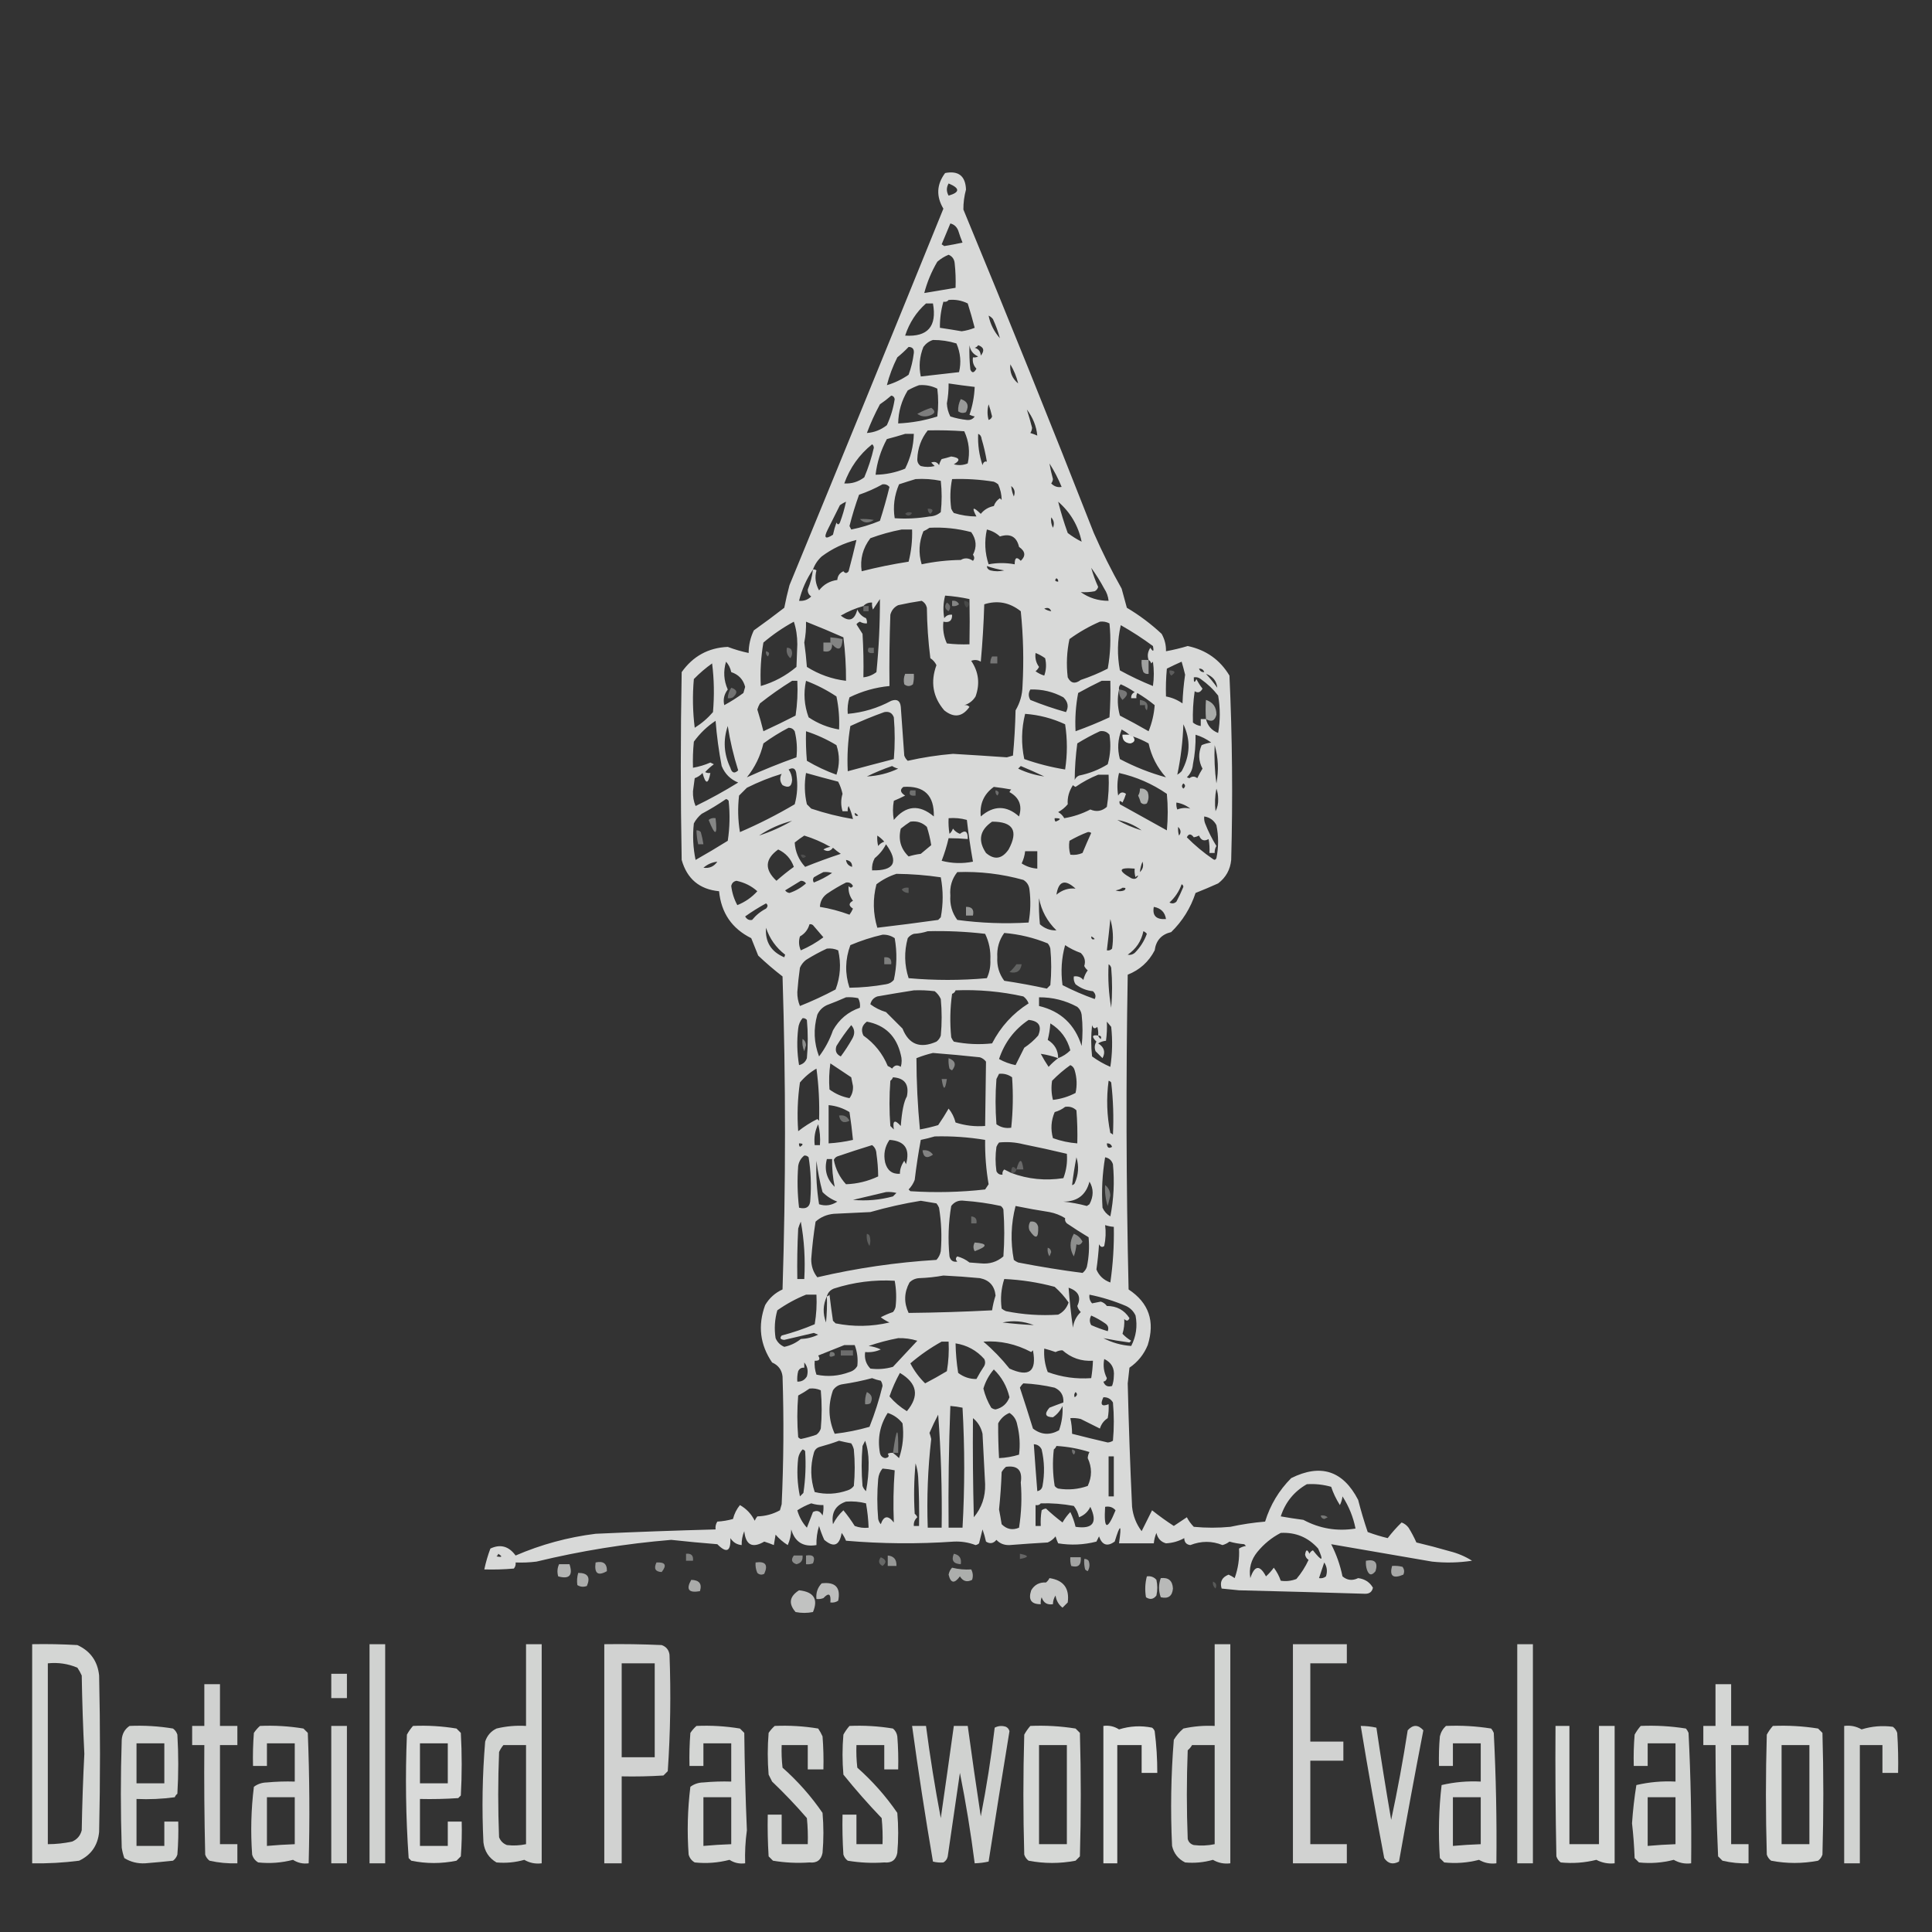 <?xml version="1.0" encoding="UTF-8"?>
<!DOCTYPE svg PUBLIC "-//W3C//DTD SVG 1.1//EN" "http://www.w3.org/Graphics/SVG/1.1/DTD/svg11.dtd">
<svg xmlns="http://www.w3.org/2000/svg" version="1.1" width="1111px" height="1111px" style="shape-rendering:geometricPrecision; text-rendering:geometricPrecision; image-rendering:optimizeQuality; fill-rule:evenodd; clip-rule:evenodd" xmlns:xlink="http://www.w3.org/1999/xlink">
<rect width="100%" height="100%" fill="#333333" stroke="none"/>
<g><path style="opacity:0.816" fill="#fdfffd" d="M 543.5,99.5 C 551.188,98.023 555.188,101.189 555.5,109C 554.467,112.814 553.967,116.647 554,120.5C 579.587,182.26 604.587,244.26 629,306.5C 633.806,317.446 639.139,328.112 645,338.5C 646,342.167 647,345.833 648,349.5C 655.203,353.77 661.87,358.77 668,364.5C 669.759,367.608 670.592,370.941 670.5,374.5C 674.712,373.739 678.879,372.739 683,371.5C 693.556,373.745 701.556,379.412 707,388.5C 708.633,423.794 708.967,459.128 708,494.5C 707.449,500.103 704.949,504.603 700.5,508C 696.207,509.931 691.874,511.764 687.5,513.5C 684.655,522.169 679.989,529.669 673.5,536C 667.927,537.305 664.761,540.805 664,546.5C 660.579,553.087 655.413,557.753 648.5,560.5C 647.44,620.834 647.607,681.167 649,741.5C 660.644,749.177 664.311,759.844 660,773.5C 657.797,778.871 654.297,783.204 649.5,786.5C 649.167,789.5 648.833,792.5 648.5,795.5C 649.055,819.179 649.888,842.846 651,866.5C 651.581,871.759 653.415,876.426 656.5,880.5C 658.5,876.5 660.5,872.5 662.5,868.5C 666.538,871.708 670.704,874.708 675,877.5C 677.497,875.856 679.997,874.189 682.5,872.5C 683.567,874.559 684.9,876.392 686.5,878C 693.5,878.667 700.5,878.667 707.5,878C 714.102,876.566 720.768,875.566 727.5,875C 730.461,865.405 735.461,857.072 742.5,850C 759.476,841.548 772.309,845.714 781,862.5C 782.606,868.764 784.44,874.93 786.5,881C 790.253,882.397 794.086,883.564 798,884.5C 800.432,881.312 803.099,878.312 806,875.5C 807.605,876.101 808.938,877.101 810,878.5C 811.688,881.226 813.188,884.059 814.5,887C 820.877,888.511 827.21,890.177 833.5,892C 838.225,893.177 842.559,895.011 846.5,897.5C 838.855,898.665 831.188,898.831 823.5,898C 804.099,894.651 784.766,891.318 765.5,888C 768.508,893.859 770.674,900.026 772,906.5C 774.689,908.786 777.689,909.119 781,907.5C 784.799,907.975 787.633,909.808 789.5,913C 789.023,915.371 787.523,916.537 785,916.5C 760.842,915.76 736.676,915.093 712.5,914.5C 709.167,914.167 705.833,913.833 702.5,913.5C 701.339,909.672 702.673,907.005 706.5,905.5C 707.748,906.04 708.915,906.707 710,907.5C 711.996,901.893 712.829,896.227 712.5,890.5C 713.729,889.719 715.062,889.219 716.5,889C 716.167,888.667 715.833,888.333 715.5,888C 712.574,887.782 709.74,887.282 707,886.5C 705.806,887.43 704.473,888.097 703,888.5C 696.946,886.045 690.78,886.045 684.5,888.5C 682.222,888.219 681.055,886.885 681,884.5C 677.815,886.291 674.315,887.291 670.5,887.5C 667.552,886.657 665.719,884.657 665,881.5C 664.187,883.436 663.687,885.436 663.5,887.5C 656.833,887.5 650.167,887.5 643.5,887.5C 645.1,876.232 644.267,875.899 641,886.5C 636.757,889.53 633.757,888.53 632,883.5C 631.5,884.5 631,885.5 630.5,886.5C 623.219,888.368 615.886,888.702 608.5,887.5C 607.902,886.205 607.402,884.872 607,883.5C 605.786,885.049 604.286,886.215 602.5,887C 595.161,887.417 587.827,887.917 580.5,888.5C 577.434,888.596 574.934,887.596 573,885.5C 571.267,887.602 569.267,887.935 567,886.5C 566.489,884.122 565.822,881.788 565,879.5C 564.333,882.167 563.667,884.833 563,887.5C 562.439,888.022 561.772,888.355 561,888.5C 557.007,886.969 552.84,886.302 548.5,886.5C 527.79,887.934 507.123,887.767 486.5,886C 485.853,884.391 485.02,882.891 484,881.5C 482.764,888.796 479.431,890.129 474,885.5C 472.803,882.911 471.803,880.244 471,877.5C 469.892,881.086 469.392,884.753 469.5,888.5C 461.92,889.751 457.086,886.751 455,879.5C 454.899,882.7 454.232,885.7 453,888.5C 450.372,886.874 448.039,884.874 446,882.5C 445.667,884.5 445.333,886.5 445,888.5C 443.215,887.76 441.382,887.093 439.5,886.5C 432.638,890.484 428.805,888.484 428,880.5C 426.921,883.063 426.421,885.729 426.5,888.5C 423.737,888.256 421.571,886.923 420,884.5C 420.307,892.219 417.807,893.386 412.5,888C 403.599,887.297 394.765,886.464 386,885.5C 359.901,887.655 334.068,891.822 308.5,898C 304.514,898.499 300.514,898.666 296.5,898.5C 296.67,899.822 296.337,900.989 295.5,902C 289.843,902.499 284.176,902.666 278.5,902.5C 279.35,898.447 280.516,894.447 282,890.5C 287.756,887.799 292.589,889.133 296.5,894.5C 311.234,888.15 326.567,883.983 342.5,882C 365.51,880.945 388.51,880.111 411.5,879.5C 411.286,877.856 411.62,876.356 412.5,875C 415.553,874.821 418.553,874.321 421.5,873.5C 422.278,870.461 423.612,867.794 425.5,865.5C 429.231,867.61 432.064,870.61 434,874.5C 434.374,873.584 434.874,872.75 435.5,872C 440.126,871.888 444.459,870.721 448.5,868.5C 448.833,867.333 449.167,866.167 449.5,865C 450.633,840.515 450.8,816.015 450,791.5C 449.544,787.706 447.544,785.039 444,783.5C 437.029,773.237 435.696,762.237 440,750.5C 442.387,746.447 445.72,743.447 450,741.5C 451.886,681.503 451.886,621.503 450,561.5C 445.107,557.727 440.44,553.727 436,549.5C 434.667,546.167 433.333,542.833 432,539.5C 420.898,533.984 414.731,524.984 413.5,512.5C 402.263,511.434 395.096,505.434 392,494.5C 391.333,458.5 391.333,422.5 392,386.5C 398.523,377.324 407.356,372.491 418.5,372C 422.43,373.477 426.43,374.644 430.5,375.5C 430.544,370.882 431.544,366.548 433.5,362.5C 439.423,358.289 445.256,353.955 451,349.5C 451.842,345.131 452.842,340.797 454,336.5C 483.7,264.397 513.2,192.23 542.5,120C 538.258,112.891 538.591,106.057 543.5,99.5 Z M 545.5,105.5 C 552.079,108.24 552.079,110.573 545.5,112.5C 544.167,110.167 544.167,107.833 545.5,105.5 Z M 546.5,128.5 C 548.624,129.031 550.124,130.365 551,132.5C 551.735,134.871 552.568,137.205 553.5,139.5C 550.014,140.276 546.514,140.942 543,141.5C 542.5,141.167 542,140.833 541.5,140.5C 543.179,136.479 544.846,132.479 546.5,128.5 Z M 545.5,146.5 C 547.627,147.398 548.794,149.064 549,151.5C 549.499,156.155 549.666,160.821 549.5,165.5C 543.501,166.5 537.501,167.5 531.5,168.5C 533.153,162.188 535.653,156.188 539,150.5C 541.013,148.752 543.18,147.418 545.5,146.5 Z M 545.5,172.5 C 549.394,172.11 553.06,172.777 556.5,174.5C 557.959,179.129 559.293,183.796 560.5,188.5C 558.089,189.482 555.589,190.149 553,190.5C 548.828,189.785 544.662,189.119 540.5,188.5C 540.43,183.391 541.097,178.391 542.5,173.5C 543.791,173.737 544.791,173.404 545.5,172.5 Z M 532.5,174.5 C 533.833,174.5 535.167,174.5 536.5,174.5C 538.876,187.658 533.542,193.824 520.5,193C 522.921,185.619 526.921,179.452 532.5,174.5 Z M 568.5,181.5 C 569.458,181.953 570.292,182.619 571,183.5C 572.683,187.168 574.016,190.835 575,194.5C 571.608,190.656 569.442,186.323 568.5,181.5 Z M 536.5,195.5 C 541.138,195.472 545.638,196.139 550,197.5C 552.343,202.906 552.843,208.406 551.5,214C 544.14,214.809 536.806,215.642 529.5,216.5C 528.272,210.715 528.772,205.048 531,199.5C 532.456,197.535 534.29,196.201 536.5,195.5 Z M 557.5,198.5 C 557.934,201.555 559.601,203.721 562.5,205C 561.552,205.483 560.552,205.649 559.5,205.5C 559.104,208.044 559.771,210.211 561.5,212C 560.124,214.543 558.957,214.709 558,212.5C 557.501,207.845 557.334,203.179 557.5,198.5 Z M 562.5,198.5 C 565.79,199.656 566.29,201.656 564,204.5C 563.89,202.152 562.723,200.652 560.5,200C 561.416,199.722 562.082,199.222 562.5,198.5 Z M 522.5,199.5 C 524.722,199.559 525.722,200.725 525.5,203C 524.98,207.294 523.98,211.46 522.5,215.5C 518.652,218.171 514.485,220.171 510,221.5C 511.374,216.057 513.374,210.724 516,205.5C 518.335,203.6 520.502,201.6 522.5,199.5 Z M 585.5,220.5 C 582.04,217.684 580.54,214.017 581,209.5C 583.066,212.961 584.566,216.627 585.5,220.5 Z M 545.5,220.5 C 550.485,221.248 555.485,221.915 560.5,222.5C 560.271,227.977 559.271,233.311 557.5,238.5C 558.603,238.998 559.603,239.331 560.5,239.5C 559.473,241.024 557.973,241.691 556,241.5C 552.756,241.151 549.59,240.485 546.5,239.5C 545.288,237.153 544.621,234.653 544.5,232C 545.205,228.196 545.538,224.363 545.5,220.5 Z M 528.5,221.5 C 532.215,221.196 535.715,221.863 539,223.5C 539.667,228.833 539.667,234.167 539,239.5C 531.709,241.817 524.209,243.151 516.5,243.5C 516.603,236.688 518.437,230.354 522,224.5C 524.166,223.269 526.333,222.269 528.5,221.5 Z M 512.5,227.5 C 513.586,227.62 514.253,228.287 514.5,229.5C 513.706,234.715 512.206,239.715 510,244.5C 506.566,247.197 502.732,248.697 498.5,249C 500.609,243.349 503.109,237.849 506,232.5C 508.326,230.934 510.492,229.268 512.5,227.5 Z M 568.5,232.5 C 569.266,234.684 569.933,237.018 570.5,239.5C 570.167,240.5 569.5,241.167 568.5,241.5C 567.679,238.554 567.679,235.554 568.5,232.5 Z M 590.5,235.5 C 593.984,240.102 595.984,245.102 596.5,250.5C 595.205,249.902 593.872,249.402 592.5,249C 593.081,248.107 593.415,247.107 593.5,246C 592.591,242.444 591.591,238.944 590.5,235.5 Z M 533.5,247.5 C 540.508,247.334 547.508,247.5 554.5,248C 557.242,253.918 557.909,260.085 556.5,266.5C 553.897,267.562 551.23,267.728 548.5,267C 552.465,264.708 551.965,263.208 547,262.5C 545.189,263.078 543.355,263.578 541.5,264C 540.809,265.067 540.309,266.234 540,267.5C 538.933,265.717 537.433,265.217 535.5,266C 536.167,266.667 536.833,267.333 537.5,268C 534.833,268.667 532.167,268.667 529.5,268C 528.106,267.044 527.439,265.711 527.5,264C 527.712,257.762 529.712,252.262 533.5,247.5 Z M 520.5,249.5 C 522.167,249.5 523.833,249.5 525.5,249.5C 525.304,256.55 523.637,263.216 520.5,269.5C 515,271.748 509.333,272.915 503.5,273C 504.348,265.783 506.515,258.95 510,252.5C 513.61,251.552 517.11,250.552 520.5,249.5 Z M 562.5,249.5 C 563.693,249.97 564.36,250.97 564.5,252.5C 565.776,256.762 566.776,261.095 567.5,265.5C 566.282,265.109 565.448,265.776 565,267.5C 563.049,261.659 562.216,255.659 562.5,249.5 Z M 501.5,255.5 C 502.124,255.917 502.457,256.584 502.5,257.5C 501.167,263.332 499.334,268.999 497,274.5C 493.548,277.097 489.714,278.263 485.5,278C 488.77,268.934 494.103,261.434 501.5,255.5 Z M 603.5,266.5 C 606.202,270.734 608.535,275.234 610.5,280C 608.212,280.418 606.212,279.751 604.5,278C 605.059,277.275 605.392,276.442 605.5,275.5C 604.672,272.521 604.005,269.521 603.5,266.5 Z M 526.5,275.5 C 531.43,275.197 536.263,275.531 541,276.5C 541.667,282.5 541.667,288.5 541,294.5C 539.174,296.074 537.007,296.907 534.5,297C 527.859,298.119 521.192,298.453 514.5,298C 513.439,291.361 514.273,284.861 517,278.5C 520.245,277.428 523.411,276.428 526.5,275.5 Z M 547.5,275.5 C 555.553,275.225 563.553,275.725 571.5,277C 572.416,277.374 573.25,277.874 574,278.5C 575.318,281.43 575.985,284.43 576,287.5C 575.667,287.167 575.333,286.833 575,286.5C 573.325,287.595 572.158,289.095 571.5,291C 568.415,291.622 565.915,293.122 564,295.5C 559.48,291.121 558.646,291.621 561.5,297C 557.117,296.992 552.784,296.326 548.5,295C 547.874,294.25 547.374,293.416 547,292.5C 546.215,286.751 546.382,281.084 547.5,275.5 Z M 507.5,278.5 C 509.103,278.312 510.437,278.812 511.5,280C 509.905,286.545 508.071,293.045 506,299.5C 500.679,301.706 495.179,303.373 489.5,304.5C 489.167,303.833 488.833,303.167 488.5,302.5C 490.03,296.41 491.863,290.41 494,284.5C 498.752,282.87 503.252,280.87 507.5,278.5 Z M 581.5,279.5 C 583.441,281.011 583.941,283.011 583,285.5C 582.187,283.564 581.687,281.564 581.5,279.5 Z M 486.5,288.5 C 485.644,292.57 484.477,296.57 483,300.5C 482.333,301.833 481.667,301.833 481,300.5C 480.178,302.788 479.511,305.122 479,307.5C 474.536,310.371 473.536,309.371 476,304.5C 478.333,299.833 480.667,295.167 483,290.5C 484.113,289.695 485.279,289.028 486.5,288.5 Z M 608.5,288.5 C 615.586,294.676 620.086,302.342 622,311.5C 619.165,310.084 616.498,308.417 614,306.5C 611.855,300.585 610.022,294.585 608.5,288.5 Z M 604.5,297.5 C 606.105,299.308 606.439,301.308 605.5,303.5C 604.534,301.604 604.201,299.604 604.5,297.5 Z M 534.5,303.5 C 542.667,303.076 550.667,303.91 558.5,306C 561.49,310.233 561.823,314.566 559.5,319C 560.452,320.3 560.452,321.467 559.5,322.5C 557.069,320.81 554.735,320.643 552.5,322C 544.867,322.11 537.367,322.943 530,324.5C 528.09,318.089 528.424,311.756 531,305.5C 532.302,304.915 533.469,304.249 534.5,303.5 Z M 518.5,304.5 C 520.5,304.5 522.5,304.5 524.5,304.5C 524.7,310.804 524.034,316.97 522.5,323C 513.4,324.405 504.4,326.238 495.5,328.5C 494.482,321.54 496.149,315.206 500.5,309.5C 506.422,307.32 512.422,305.654 518.5,304.5 Z M 583.5,324.5 C 578.461,323.574 573.461,323.574 568.5,324.5C 566.342,317.961 566.008,311.294 567.5,304.5C 570.412,305.204 572.912,306.537 575,308.5C 580.974,306.609 584.64,308.609 586,314.5C 589.651,317.018 589.984,319.684 587,322.5C 584.649,319.957 583.483,320.623 583.5,324.5 Z M 467.5,327.5 C 468.526,324.628 470.192,322.128 472.5,320C 478.532,315.484 485.198,312.317 492.5,310.5C 491.107,316.514 489.607,322.514 488,328.5C 487,329.833 486,329.833 485,328.5C 482.828,329.509 481.662,331.176 481.5,333.5C 477.13,334.098 473.63,336.098 471,339.5C 468.934,335.777 468.434,331.943 469.5,328C 468.906,327.536 468.239,327.369 467.5,327.5 Z M 567.5,325.5 C 570.719,326.638 574.053,327.471 577.5,328C 574.833,328.667 572.167,328.667 569.5,328C 568.244,327.583 567.577,326.75 567.5,325.5 Z M 627.5,326.5 C 630.225,330.268 632.725,334.268 635,338.5C 636.411,340.65 637.245,342.984 637.5,345.5C 631.57,345.524 626.237,343.858 621.5,340.5C 624.187,340.664 626.854,340.497 629.5,340C 630.516,339.481 631.182,338.647 631.5,337.5C 629.871,333.915 628.538,330.248 627.5,326.5 Z M 467.5,327.5 C 467.013,331.462 466.013,335.296 464.5,339C 464.439,340.711 465.106,342.044 466.5,343C 464.559,344.903 462.226,345.736 459.5,345.5C 461.118,338.94 463.784,332.94 467.5,327.5 Z M 608.5,334.5 C 606.663,334.361 606.33,333.694 607.5,332.5C 608.298,332.957 608.631,333.624 608.5,334.5 Z M 543.5,342.5 C 548.223,342.84 552.89,343.507 557.5,344.5C 557.667,353.084 557.667,361.751 557.5,370.5C 553.154,370.666 548.821,370.499 544.5,370C 542.688,366.078 542.021,361.911 542.5,357.5C 545.95,358.244 547.616,356.91 547.5,353.5C 545.61,353.297 544.11,353.963 543,355.5C 542.232,351.08 542.398,346.747 543.5,342.5 Z M 496.5,348.5 C 497.78,347.069 499.447,346.402 501.5,346.5C 501.343,347.873 501.51,349.207 502,350.5C 503.333,348.5 504.667,346.5 506,344.5C 506.047,358.524 505.38,372.524 504,386.5C 501.765,388.202 499.265,389.202 496.5,389.5C 496.666,381.16 496.5,372.827 496,364.5C 494.833,362.667 493.667,360.833 492.5,359C 493.025,358.308 493.692,357.808 494.5,357.5C 495.736,358.246 497.07,358.579 498.5,358.5C 498.649,357.448 498.483,356.448 498,355.5C 495.667,354.5 494,352.833 493,350.5C 491.452,356.681 488.286,357.847 483.5,354C 487.635,351.597 491.968,349.763 496.5,348.5 Z M 554.5,405.5 C 557.27,404.69 559.437,403.023 561,400.5C 563.62,393.194 562.787,386.361 558.5,380C 560.441,379.257 562.274,379.424 564,380.5C 564.999,369.521 565.666,358.521 566,347.5C 573.591,345.084 580.591,346.417 587,351.5C 588.464,365.805 588.797,380.138 588,394.5C 587.882,399.519 586.549,404.185 584,408.5C 583.805,417.215 583.305,425.881 582.5,434.5C 581.333,434.833 580.167,435.167 579,435.5C 568.674,434.773 558.34,434.106 548,433.5C 539.181,434.245 530.514,435.579 522,437.5C 521.085,436.672 520.419,435.672 520,434.5C 519.333,425.167 518.667,415.833 518,406.5C 517.671,402.96 515.838,401.794 512.5,403C 504.665,407.223 496.331,409.723 487.5,410.5C 487.216,407.223 487.549,404.057 488.5,401C 495.777,397.431 503.444,395.264 511.5,394.5C 511.333,380.829 511.5,367.163 512,353.5C 512.685,350.943 514.185,349.109 516.5,348C 521.004,347.002 525.504,346.169 530,345.5C 531.585,346.376 532.585,347.709 533,349.5C 533.108,359.226 533.775,368.893 535,378.5C 536.556,379.52 537.722,380.853 538.5,382.5C 534.952,392.193 536.452,400.86 543,408.5C 548.587,412.947 553.421,412.281 557.5,406.5C 556.675,405.614 555.675,405.281 554.5,405.5 Z M 604.5,351.5 C 603.078,351.291 601.745,350.791 600.5,350C 602.463,349.156 603.796,349.656 604.5,351.5 Z M 456.5,357.5 C 457.825,361.445 458.492,365.778 458.5,370.5C 458.333,374.833 458.167,379.167 458,383.5C 451.945,388.611 445.112,392.278 437.5,394.5C 437.062,386.057 437.562,377.723 439,369.5C 444.465,364.86 450.299,360.86 456.5,357.5 Z M 463.5,357.5 C 470.718,360.358 477.885,363.358 485,366.5C 486.053,374.802 486.553,383.135 486.5,391.5C 478.396,390.521 470.896,387.854 464,383.5C 463.65,378.816 463.15,374.149 462.5,369.5C 463.274,365.535 463.607,361.535 463.5,357.5 Z M 632.5,357.5 C 634.467,357.261 636.301,357.594 638,358.5C 638.91,367.244 638.576,375.911 637,384.5C 632.047,387.044 626.88,389.211 621.5,391C 618.234,393.474 615.734,392.974 614,389.5C 613.11,382.086 613.443,374.753 615,367.5C 620.521,363.493 626.354,360.16 632.5,357.5 Z M 660.5,379.5 C 661.222,379.918 661.722,380.584 662,381.5C 662.333,381.167 662.667,380.833 663,380.5C 663.667,385.167 663.667,389.833 663,394.5C 656.495,391.886 650.162,388.886 644,385.5C 642.363,376.836 642.53,368.169 644.5,359.5C 650.922,363.126 657.089,367.126 663,371.5C 663.671,374.748 663.171,375.081 661.5,372.5C 659.989,374.816 659.656,377.149 660.5,379.5 Z M 595.5,375.5 C 597.426,376.242 599.259,377.242 601,378.5C 601.824,381.882 601.657,385.216 600.5,388.5C 598.667,387.948 597,387.115 595.5,386C 596.357,385.311 597.023,384.478 597.5,383.5C 595.771,381.149 595.104,378.482 595.5,375.5 Z M 417.5,380.5 C 418.989,382.116 419.989,384.116 420.5,386.5C 424.746,387.911 427.413,390.745 428.5,395C 428.167,396.167 427.833,397.333 427.5,398.5C 424.003,401.083 420.336,403.416 416.5,405.5C 415.716,402.289 416.383,399.289 418.5,396.5C 416.196,391.349 415.863,386.015 417.5,380.5 Z M 679.5,380.5 C 680.21,382.893 680.877,385.393 681.5,388C 680.691,393.417 680.191,398.917 680,404.5C 677.104,402.467 673.937,401.134 670.5,400.5C 670.334,395.156 670.501,389.823 671,384.5C 673.876,383.052 676.709,381.719 679.5,380.5 Z M 409.5,381.5 C 410.658,390.657 410.824,399.991 410,409.5C 406.992,413.003 403.492,416.003 399.5,418.5C 398.335,409.184 398.168,399.851 399,390.5C 402.292,387.127 405.792,384.127 409.5,381.5 Z M 689.5,384.5 C 691.027,384.427 692.027,385.094 692.5,386.5C 690.973,386.573 689.973,385.906 689.5,384.5 Z M 693.5,387.5 C 697.461,388.938 699.628,391.605 700,395.5C 697.999,392.669 695.833,390.003 693.5,387.5 Z M 693.5,413.5 C 692.5,413.5 691.5,413.5 690.5,413.5C 690.5,414.833 690.5,416.167 690.5,417.5C 688.83,417.249 687.33,416.582 686,415.5C 685.8,409.493 686.133,403.493 687,397.5C 688.871,398.668 690.371,398.168 691.5,396C 690.15,394.282 688.983,392.448 688,390.5C 686.913,392.932 686.413,392.598 686.5,389.5C 687.978,389.238 689.311,389.571 690.5,390.5C 694.377,393.213 697.711,396.38 700.5,400C 701.745,407.164 701.745,414.331 700.5,421.5C 696.774,420.045 694.44,417.378 693.5,413.5 Z M 455.5,391.5 C 456.5,391.5 457.5,391.5 458.5,391.5C 458.83,398.2 458.497,404.866 457.5,411.5C 451.379,414.644 445.212,417.644 439,420.5C 437.96,416.299 436.793,412.132 435.5,408C 435.862,406.775 436.362,405.609 437,404.5C 442.971,399.775 449.137,395.442 455.5,391.5 Z M 463.5,391.5 C 469.667,393.834 475.5,396.834 481,400.5C 482.317,406.757 482.817,413.091 482.5,419.5C 476.192,418.432 470.359,416.099 465,412.5C 462.463,405.649 461.963,398.649 463.5,391.5 Z M 633.5,391.5 C 635.167,391.5 636.833,391.5 638.5,391.5C 638.666,398.508 638.5,405.508 638,412.5C 631.636,415.456 625.136,418.123 618.5,420.5C 618.109,413.079 618.609,405.746 620,398.5C 624.514,395.994 629.014,393.661 633.5,391.5 Z M 643.5,396.5 C 643.281,395.325 643.614,394.325 644.5,393.5C 647.329,394.747 649.995,396.247 652.5,398C 651.027,398.71 650.36,399.876 650.5,401.5C 651.5,401.5 652.5,401.5 653.5,401.5C 653.351,400.448 653.517,399.448 654,398.5C 657.508,400.587 660.842,402.92 664,405.5C 663.636,410.626 662.47,415.626 660.5,420.5C 655.08,417.373 649.58,414.373 644,411.5C 642.583,406.368 642.416,401.368 643.5,396.5 Z M 592.5,396.5 C 599.243,396.269 605.577,397.769 611.5,401C 614.165,403.604 614.665,406.437 613,409.5C 606.056,407.554 599.223,405.221 592.5,402.5C 591.306,400.484 591.306,398.484 592.5,396.5 Z M 508.5,409.5 C 511.238,408.965 513.072,409.965 514,412.5C 514.667,420.5 514.667,428.5 514,436.5C 505.163,438.768 496.33,441.102 487.5,443.5C 487.059,434.724 487.559,426.058 489,417.5C 495.417,414.53 501.917,411.864 508.5,409.5 Z M 589.5,410.5 C 597.526,411.09 605.193,413.09 612.5,416.5C 613.833,425.167 613.833,433.833 612.5,442.5C 604.471,441.195 596.638,439.195 589,436.5C 587.179,427.763 587.346,419.096 589.5,410.5 Z M 411.5,414.5 C 412.16,423.1 413.327,431.766 415,440.5C 416.859,445.026 420.026,448.192 424.5,450C 416.587,454.901 408.421,459.401 400,463.5C 398.882,460.861 398.382,458.027 398.5,455C 398.833,452.5 399.167,450 399.5,447.5C 401.258,446.872 402.758,445.872 404,444.5C 405.772,451.149 407.272,451.149 408.5,444.5C 407.448,444.649 406.448,444.483 405.5,444C 407.017,442.315 408.684,440.815 410.5,439.5C 409.833,439.167 409.167,438.833 408.5,438.5C 405.279,439.907 401.945,440.907 398.5,441.5C 398.334,436.489 398.501,431.489 399,426.5C 402.486,421.695 406.653,417.695 411.5,414.5 Z M 680.5,416.5 C 684.781,425.47 684.448,434.47 679.5,443.5C 678.758,444.287 677.925,444.953 677,445.5C 678.998,436.023 680.165,426.356 680.5,416.5 Z M 418.5,417.5 C 419.815,426.045 421.815,434.545 424.5,443C 422.349,445.021 420.849,444.521 420,441.5C 416.244,433.631 415.744,425.631 418.5,417.5 Z M 453.5,418.5 C 455.017,418.511 456.184,419.177 457,420.5C 458.218,425.455 458.551,430.455 458,435.5C 448.245,438.97 438.745,442.803 429.5,447C 434.124,441.252 437.29,434.752 439,427.5C 443.646,424.099 448.479,421.099 453.5,418.5 Z M 649.5,422.5 C 648.167,422.5 646.833,422.5 645.5,422.5C 645.379,425.541 646.879,427.208 650,427.5C 652.5,426.842 653,425.509 651.5,423.5C 654.596,424.547 657.596,425.88 660.5,427.5C 662.125,434.918 665.459,441.418 670.5,447C 661.377,444.509 652.544,441.009 644,436.5C 642.434,430.767 642.768,425.1 645,419.5C 646.652,420.399 648.152,421.399 649.5,422.5 Z M 463.5,420.5 C 469.651,422.493 475.485,425.159 481,428.5C 482.886,434.125 482.886,439.792 481,445.5C 475.092,443.38 469.425,440.713 464,437.5C 463.501,431.843 463.334,426.176 463.5,420.5 Z M 632.5,420.5 C 634.766,420.141 636.599,420.808 638,422.5C 638.903,428.281 638.57,433.947 637,439.5C 631.936,442.635 626.436,444.802 620.5,446C 619.333,446.5 618.5,447.333 618,448.5C 618.055,441.523 618.555,434.523 619.5,427.5C 623.767,424.869 628.101,422.536 632.5,420.5 Z M 687.5,422.5 C 690.752,423.459 693.752,424.959 696.5,427C 694.567,427.251 692.734,427.751 691,428.5C 688.999,433.123 689.166,437.623 691.5,442C 690.409,443.762 689.409,445.596 688.5,447.5C 687.033,446.305 685.533,446.305 684,447.5C 683.5,447.333 683,447.167 682.5,447C 684.604,444.958 685.771,442.458 686,439.5C 687.131,433.888 687.631,428.221 687.5,422.5 Z M 698.5,428.5 C 700.568,435.617 700.901,442.951 699.5,450.5C 698.503,443.197 698.169,435.863 698.5,428.5 Z M 498.5,446.5 C 503.129,444.229 507.962,442.229 513,440.5C 514.067,441.191 515.234,441.691 516.5,442C 510.798,444.707 504.798,446.207 498.5,446.5 Z M 600.5,446.5 C 595.239,445.77 590.239,444.27 585.5,442C 586,441.5 586.5,441 587,440.5C 591.626,442.422 596.126,444.422 600.5,446.5 Z M 453.5,442.5 C 456.234,441.016 457.734,442.016 458,445.5C 458.851,451.253 458.517,456.92 457,462.5C 446.859,468.488 436.359,473.821 425.5,478.5C 424.336,471.524 424.169,464.524 425,457.5C 426.5,456 428,454.5 429.5,453C 436.052,449.713 442.719,447.046 449.5,445C 448.251,447.21 448.418,449.376 450,451.5C 453.447,453.353 455.28,452.353 455.5,448.5C 455.401,446.201 454.734,444.201 453.5,442.5 Z M 463.5,444.5 C 469.659,446.248 475.825,447.914 482,449.5C 483.131,451.725 483.964,454.058 484.5,456.5C 483.49,459.813 483.49,463.146 484.5,466.5C 485.5,466.5 486.5,466.5 487.5,466.5C 487.351,465.448 487.517,464.448 488,463.5C 489.096,465.889 489.929,468.389 490.5,471C 482.422,469.647 474.422,467.647 466.5,465C 465.667,464.167 464.833,463.333 464,462.5C 462.619,456.624 462.453,450.624 463.5,444.5 Z M 643.5,444.5 C 653.426,446.712 662.593,450.712 671,456.5C 671.667,463.5 671.667,470.5 671,477.5C 662,472.5 653,467.5 644,462.5C 643.373,460.414 643.873,460.081 645.5,461.5C 646.318,459.892 646.985,458.225 647.5,456.5C 645.653,455.17 644.153,455.503 643,457.5C 642.294,453.113 642.46,448.78 643.5,444.5 Z M 631.5,445.5 C 633.5,445.5 635.5,445.5 637.5,445.5C 637.81,451.758 637.476,457.924 636.5,464C 633.624,466.507 630.457,467.007 627,465.5C 622.25,467.972 617.25,469.639 612,470.5C 611.167,469 610,467.833 608.5,467C 610.609,465.859 612.442,464.359 614,462.5C 613.711,458.669 614.711,455.002 617,451.5C 617.414,451.957 617.914,452.291 618.5,452.5C 622.66,449.632 626.994,447.299 631.5,445.5 Z M 680.5,450.5 C 681.776,451.386 681.776,452.386 680.5,453.5C 679.438,452.575 679.438,451.575 680.5,450.5 Z M 519.5,452.5 C 531.469,451.733 537.302,457.399 537,469.5C 528.632,462.442 520.966,463.109 514,471.5C 513.333,467.833 513.333,464.167 514,460.5C 516.202,459.598 518.368,458.598 520.5,457.5C 517.688,455.744 517.355,454.077 519.5,452.5 Z M 571.5,452.5 C 574.839,452.89 578.173,453.39 581.5,454C 581.043,454.414 580.709,454.914 580.5,455.5C 586.136,458.594 587.969,463.26 586,469.5C 578.764,463.066 571.431,463.066 564,469.5C 563.26,462.32 565.76,456.653 571.5,452.5 Z M 699.5,453.5 C 700.162,455.304 700.495,457.304 700.5,459.5C 700.603,462.037 700.103,464.371 699,466.5C 698.466,462.141 698.632,457.808 699.5,453.5 Z M 417.5,459.5 C 418.117,459.611 418.617,459.944 419,460.5C 419.831,468.188 419.665,475.855 418.5,483.5C 412.416,487.293 406.249,490.959 400,494.5C 398.545,487.556 398.212,480.556 399,473.5C 400.122,471.376 401.622,469.543 403.5,468C 408.397,465.392 413.063,462.559 417.5,459.5 Z M 676.5,461.5 C 679.467,461.989 682.133,463.155 684.5,465C 681.974,464.368 679.474,464.535 677,465.5C 676.51,464.207 676.343,462.873 676.5,461.5 Z M 491.5,467.5 C 492.289,467.783 492.956,468.283 493.5,469C 492.184,469.528 491.517,469.028 491.5,467.5 Z M 692.5,469.5 C 695.68,470.018 698.013,471.684 699.5,474.5C 700.794,480.853 700.794,487.186 699.5,493.5C 698.998,494.521 698.332,494.688 697.5,494C 692.091,490.299 687.091,486.133 682.5,481.5C 683.537,479.319 684.87,479.319 686.5,481.5C 687.554,481.32 688.554,480.987 689.5,480.5C 690.673,483.279 692.507,483.946 695,482.5C 695.497,485.146 695.664,487.813 695.5,490.5C 696.5,490.5 697.5,490.5 698.5,490.5C 698.421,489.07 698.754,487.736 699.5,486.5C 696.957,482.403 694.791,478.07 693,473.5C 692.51,472.207 692.343,470.873 692.5,469.5 Z M 545.5,470.5 C 549.106,470.211 552.606,470.544 556,471.5C 556.913,479.554 558.08,487.554 559.5,495.5C 553.488,496.716 547.488,496.549 541.5,495C 543.144,490.755 544.478,486.421 545.5,482C 549.167,482.002 552.833,482.169 556.5,482.5C 556.614,478.053 555.114,477.053 552,479.5C 550.395,478.899 549.062,477.899 548,476.5C 547.581,477.672 546.915,478.672 546,479.5C 545.502,476.518 545.335,473.518 545.5,470.5 Z M 606.5,470.5 C 610.243,470.459 610.41,471.126 607,472.5C 606.536,471.906 606.369,471.239 606.5,470.5 Z M 436.5,480.5 C 442.383,476.557 448.716,473.723 455.5,472C 449.457,475.513 443.124,478.346 436.5,480.5 Z M 642.5,471.5 C 647.673,472.422 652.34,474.422 656.5,477.5C 651.544,476.018 646.877,474.018 642.5,471.5 Z M 523.5,472.5 C 527.192,471.971 530.358,472.971 533,475.5C 534.109,478.917 534.942,482.417 535.5,486C 533.532,487.658 531.532,489.325 529.5,491C 527.109,491.287 524.776,491.787 522.5,492.5C 517.945,488.097 516.445,482.764 518,476.5C 519.812,475.023 521.645,473.69 523.5,472.5 Z M 570.5,472.5 C 582.618,472.458 585.784,477.792 580,488.5C 576.188,494.003 571.855,494.67 567,490.5C 562.214,483.354 563.381,477.354 570.5,472.5 Z M 677.5,475.5 C 679.147,477.186 679.314,478.853 678,480.5C 677.506,478.866 677.34,477.199 677.5,475.5 Z M 625.5,478.5 C 626.239,478.369 626.906,478.536 627.5,479C 625.756,482.83 624.089,486.663 622.5,490.5C 620.257,491.474 617.924,491.808 615.5,491.5C 614.737,488.859 614.57,486.192 615,483.5C 618.457,481.526 621.957,479.86 625.5,478.5 Z M 462.5,480.5 C 467.701,482.098 472.701,484.265 477.5,487C 476.062,487.219 474.729,487.719 473.5,488.5C 475.674,489.893 477.507,489.56 479,487.5C 480.41,488.787 481.91,489.954 483.5,491C 476.625,493.265 469.792,495.765 463,498.5C 459.311,494.467 457.311,489.8 457,484.5C 458.812,483.023 460.645,481.69 462.5,480.5 Z M 504.5,480.5 C 505.962,481.458 507.295,482.624 508.5,484C 507.069,484.465 505.903,485.299 505,486.5C 504.505,484.527 504.338,482.527 504.5,480.5 Z M 509.5,485.5 C 516.965,495.792 514.299,500.792 501.5,500.5C 501.298,498.011 501.798,495.677 503,493.5C 505.758,491.249 507.925,488.582 509.5,485.5 Z M 447.5,488.5 C 451.867,490.545 454.867,493.878 456.5,498.5C 453.051,500.99 449.718,503.657 446.5,506.5C 439.531,499.995 439.865,493.995 447.5,488.5 Z M 589.5,489.5 C 591.833,489.5 594.167,489.5 596.5,489.5C 596.5,492.833 596.5,496.167 596.5,499.5C 593.215,499.264 590.215,498.264 587.5,496.5C 588.577,494.271 589.244,491.937 589.5,489.5 Z M 486.5,494.5 C 488.958,494.926 490.124,496.259 490,498.5C 487.929,497.897 486.762,496.564 486.5,494.5 Z M 412.5,495.5 C 410.583,498.308 407.916,499.475 404.5,499C 406.818,497.007 409.484,495.841 412.5,495.5 Z M 655.5,501.5 C 655.687,499.436 656.187,497.436 657,495.5C 657.738,497.881 657.238,499.881 655.5,501.5 Z M 652.5,499.5 C 652.34,501.199 652.506,502.866 653,504.5C 653.383,503.944 653.883,503.611 654.5,503.5C 653.796,505.344 652.463,505.844 650.5,505C 642.574,500.506 643.241,498.673 652.5,499.5 Z M 473.5,501.5 C 475.199,501.34 476.866,501.506 478.5,502C 475.205,504.231 471.705,506.064 468,507.5C 467.333,506.5 467.333,505.5 468,504.5C 469.876,503.391 471.709,502.391 473.5,501.5 Z M 550.5,501.5 C 563.427,501.033 576.094,502.533 588.5,506C 590.541,507.242 591.707,509.075 592,511.5C 592.793,517.885 592.626,524.218 591.5,530.5C 577.811,531.333 564.144,530.833 550.5,529C 547.468,524.881 546.135,520.214 546.5,515C 546.07,509.867 547.404,505.367 550.5,501.5 Z M 515.5,502.5 C 524.096,502.584 532.596,503.251 541,504.5C 542.439,512.129 542.439,519.795 541,527.5C 540.5,528 540,528.5 539.5,529C 527.838,530.632 516.172,532.132 504.5,533.5C 502.006,525.23 501.839,516.897 504,508.5C 507.543,505.813 511.377,503.813 515.5,502.5 Z M 435.5,512.5 C 432.345,516.006 428.511,518.673 424,520.5C 422.148,517.1 420.982,513.434 420.5,509.5C 420.833,507.833 421.833,506.833 423.5,506.5C 428.142,507.487 432.142,509.487 435.5,512.5 Z M 460.5,506.5 C 461.756,506.461 462.756,506.961 463.5,508C 460.726,510.471 457.56,512.305 454,513.5C 452.941,513.37 452.108,512.87 451.5,512C 454.564,510.141 457.564,508.308 460.5,506.5 Z M 486.5,507.5 C 488.346,507.222 489.68,507.889 490.5,509.5C 489.726,510.711 488.893,510.711 488,509.5C 487.729,512.598 488.562,515.432 490.5,518C 487.942,519.38 487.942,520.88 490.5,522.5C 489.96,523.748 489.293,524.915 488.5,526C 482.834,523.909 477.168,522.409 471.5,521.5C 471.642,518.383 472.976,515.883 475.5,514C 479.096,511.539 482.763,509.373 486.5,507.5 Z M 607.5,514.5 C 608.733,506.566 612.4,505.399 618.5,511C 614.467,510.586 610.801,511.753 607.5,514.5 Z M 679.5,508.5 C 680.097,508.735 680.43,509.235 680.5,510C 679.303,512.894 677.97,515.727 676.5,518.5C 675.277,519.614 673.944,519.781 672.5,519C 675.712,516.073 678.045,512.573 679.5,508.5 Z M 645.5,510.5 C 647.379,510.393 647.712,510.893 646.5,512C 644.833,512.667 643.167,512.667 641.5,512C 643.058,511.79 644.391,511.29 645.5,510.5 Z M 597.5,516.5 C 598.827,523.647 602.16,529.814 607.5,535C 603.912,535.139 600.746,533.972 598,531.5C 597.501,526.511 597.334,521.511 597.5,516.5 Z M 440.5,519.5 C 441.653,520.313 441.653,521.313 440.5,522.5C 437.405,524.091 434.738,526.257 432.5,529C 430.799,529.345 429.466,528.678 428.5,527C 432.396,524.225 436.396,521.725 440.5,519.5 Z M 663.5,521.5 C 667.573,522.239 669.906,524.573 670.5,528.5C 664.894,528.9 662.56,526.566 663.5,521.5 Z M 638.5,528.5 C 640.071,534.01 640.404,539.676 639.5,545.5C 638.675,546.386 637.675,546.719 636.5,546.5C 637.24,540.51 637.906,534.51 638.5,528.5 Z M 465.5,531.5 C 466.239,531.369 466.906,531.536 467.5,532C 469.5,534.333 471.5,536.667 473.5,539C 469.494,542.005 465.16,544.505 460.5,546.5C 459.348,543.894 459.182,541.227 460,538.5C 462.784,536.941 464.617,534.608 465.5,531.5 Z M 440.5,533.5 C 442.546,539.737 446.212,544.904 451.5,549C 451.333,549.5 451.167,550 451,550.5C 443.4,547.291 439.9,541.624 440.5,533.5 Z M 533.5,535.5 C 544.54,535.215 555.54,535.715 566.5,537C 568.773,541.699 569.773,546.699 569.5,552C 569.691,555.698 569.024,559.198 567.5,562.5C 552.5,563.833 537.5,563.833 522.5,562.5C 520.038,554.92 519.871,547.254 522,539.5C 522.903,538.299 524.069,537.465 525.5,537C 528.365,536.817 531.031,536.317 533.5,535.5 Z M 657.5,535.5 C 658.289,535.783 658.956,536.283 659.5,537C 657.987,541.181 655.654,544.848 652.5,548C 651.241,548.982 649.908,549.315 648.5,549C 653.338,545.673 656.338,541.173 657.5,535.5 Z M 577.5,536.5 C 586.145,537.229 594.479,539.229 602.5,542.5C 603.251,543.376 603.751,544.376 604,545.5C 604.667,552.5 604.667,559.5 604,566.5C 603.333,567.167 602.667,567.833 602,568.5C 593.924,566.737 585.757,565.237 577.5,564C 574.549,560.039 573.216,555.539 573.5,550.5C 573.209,545.242 574.542,540.575 577.5,536.5 Z M 507.5,537.5 C 510.049,537.387 512.382,538.054 514.5,539.5C 515.934,547.584 515.768,555.584 514,563.5C 512.829,564.893 511.329,565.727 509.5,566C 502.521,567.248 495.521,567.915 488.5,568C 485.809,559.848 485.975,551.681 489,543.5C 495.063,540.93 501.23,538.93 507.5,537.5 Z M 627.5,538.5 C 628.289,538.783 628.956,539.283 629.5,540C 628.184,540.528 627.517,540.028 627.5,538.5 Z M 612.5,543.5 C 615.228,545.33 618.228,546.83 621.5,548C 623.737,550.192 624.404,552.692 623.5,555.5C 623.977,556.478 624.643,557.311 625.5,558C 624.283,559.648 623.45,561.481 623,563.5C 621.556,561.845 619.722,561.178 617.5,561.5C 617.286,563.144 617.62,564.644 618.5,566C 621.456,568.293 624.79,569.627 628.5,570C 630.014,571.439 630.347,572.939 629.5,574.5C 623.143,572.238 616.977,569.571 611,566.5C 609.922,558.565 610.422,550.898 612.5,543.5 Z M 475.5,545.5 C 477.792,545.244 479.959,545.577 482,546.5C 483.775,554.18 483.275,561.68 480.5,569C 473.819,572.557 466.986,575.724 460,578.5C 458.953,575.961 458.453,573.295 458.5,570.5C 458.836,565.816 459.336,561.149 460,556.5C 460.785,554.714 461.951,553.214 463.5,552C 467.434,549.536 471.434,547.369 475.5,545.5 Z M 637.5,554.5 C 638.222,554.918 638.722,555.584 639,556.5C 639.667,564.167 639.667,571.833 639,579.5C 637.562,571.277 637.062,562.943 637.5,554.5 Z M 525.5,569.5 C 529.514,569.334 533.514,569.501 537.5,570C 539.049,571.214 540.215,572.714 541,574.5C 541.667,581.5 541.667,588.5 541,595.5C 540.535,596.931 539.701,598.097 538.5,599C 529.139,603.141 522.639,600.641 519,591.5C 515.833,588.333 512.667,585.167 509.5,582C 506.155,580.994 503.155,579.494 500.5,577.5C 501.032,575.259 502.365,573.759 504.5,573C 511.624,571.74 518.624,570.573 525.5,569.5 Z M 549.5,569.5 C 562.674,568.975 575.674,570.141 588.5,573C 589.899,574.062 590.899,575.395 591.5,577C 582.471,582.701 575.471,590.368 570.5,600C 563.111,600.801 555.777,600.467 548.5,599C 547.874,598.25 547.374,597.416 547,596.5C 546.168,588.147 546.335,579.813 547.5,571.5C 548.522,571.145 549.189,570.478 549.5,569.5 Z M 486.5,573.5 C 488.857,573.337 491.19,573.503 493.5,574C 494.406,575.699 494.739,577.533 494.5,579.5C 487.713,581.822 482.546,586.156 479,592.5C 477.097,597.977 474.43,602.977 471,607.5C 468.02,599.701 467.687,591.701 470,583.5C 471.167,581 473,579.167 475.5,578C 479.307,576.572 482.974,575.072 486.5,573.5 Z M 597.5,573.5 C 605.296,573.449 612.63,575.282 619.5,579C 620.893,580.171 621.727,581.671 622,583.5C 622.667,589.5 622.667,595.5 622,601.5C 618.144,589.142 609.978,581.475 597.5,578.5C 597.5,576.833 597.5,575.167 597.5,573.5 Z M 461.5,585.5 C 462.496,585.414 463.329,585.748 464,586.5C 464.667,593.833 464.667,601.167 464,608.5C 463.241,610.635 461.741,611.968 459.5,612.5C 458.336,605.524 458.169,598.524 459,591.5C 459.236,589.189 460.069,587.189 461.5,585.5 Z M 591.5,586.5 C 597.462,587.101 599.296,590.101 597,595.5C 594.629,598.206 591.963,600.539 589,602.5C 587.333,605.833 585.667,609.167 584,612.5C 580.643,611.83 577.477,610.663 574.5,609C 577.651,599.502 583.317,592.002 591.5,586.5 Z M 498.5,587.5 C 509.005,589.503 515.505,595.836 518,606.5C 518.667,608.833 518.667,611.167 518,613.5C 516.062,612.14 514.396,612.473 513,614.5C 512.25,613.874 511.416,613.374 510.5,613C 507.541,605.867 502.874,600.033 496.5,595.5C 494.971,592.282 495.638,589.615 498.5,587.5 Z M 636.5,587.5 C 637.315,588.429 638.148,589.429 639,590.5C 639.831,598.188 639.665,605.855 638.5,613.5C 634.756,611.879 631.256,609.879 628,607.5C 627.333,601.5 627.333,595.5 628,589.5C 628.605,591.481 629.605,591.815 631,590.5C 631.494,592.134 631.66,593.801 631.5,595.5C 627.939,594.898 627.605,596.065 630.5,599C 629.424,600.726 629.257,602.559 630,604.5C 631.333,605.833 632.667,607.167 634,608.5C 635.839,605.006 635.006,602.173 631.5,600C 632.808,599.176 634.308,598.676 636,598.5C 636.499,594.848 636.665,591.182 636.5,587.5 Z M 608.5,608.5 C 608.504,603.971 606.504,600.471 602.5,598C 603.288,594.924 603.788,591.758 604,588.5C 609.898,592.127 613.731,597.293 615.5,604C 613.508,605.998 611.174,607.498 608.5,608.5 Z M 489.5,589.5 C 491.599,591.83 491.766,594.497 490,597.5C 488.03,600.968 485.864,604.301 483.5,607.5C 480.911,606.278 480.077,604.278 481,601.5C 483.597,597.295 486.431,593.295 489.5,589.5 Z M 631.5,595.5 C 633.028,595.517 633.528,596.184 633,597.5C 632.283,596.956 631.783,596.289 631.5,595.5 Z M 536.5,605.5 C 545.504,606.206 554.504,607.039 563.5,608C 564.931,608.465 566.097,609.299 567,610.5C 566.862,622.821 566.695,635.154 566.5,647.5C 560.666,647.95 554.999,647.283 549.5,645.5C 548.722,642.461 547.388,639.794 545.5,637.5C 543.625,640.751 541.625,643.918 539.5,647C 536.029,648.036 532.529,648.869 529,649.5C 527.691,635.845 527.024,622.178 527,608.5C 530.188,607.233 533.355,606.233 536.5,605.5 Z M 608.5,608.5 C 606.563,609.931 604.73,611.598 603,613.5C 601.374,611.083 599.874,608.583 598.5,606C 601.839,606.484 605.173,607.317 608.5,608.5 Z M 477.5,611.5 C 481.471,614.156 485.471,616.823 489.5,619.5C 489.833,621.167 490.167,622.833 490.5,624.5C 490.679,627.131 490.013,629.465 488.5,631.5C 484.255,630.699 480.421,629.032 477,626.5C 476.612,621.489 476.778,616.489 477.5,611.5 Z M 615.5,612.5 C 616.79,613.058 617.623,614.058 618,615.5C 619.287,619.847 619.454,624.18 618.5,628.5C 614.444,630.629 610.111,631.962 605.5,632.5C 604.588,628.869 604.421,625.203 605,621.5C 608.292,618.127 611.792,615.127 615.5,612.5 Z M 469.5,614.5 C 470.831,624.318 471.331,634.318 471,644.5C 470.667,644.167 470.333,643.833 470,643.5C 466.103,645.466 462.437,647.8 459,650.5C 458.317,641.134 458.651,631.801 460,622.5C 462.775,619.22 465.942,616.554 469.5,614.5 Z M 574.5,617.5 C 577.272,617.22 579.772,617.887 582,619.5C 582.693,629.189 582.527,638.856 581.5,648.5C 578.315,648.98 575.481,648.314 573,646.5C 572.333,637.833 572.333,629.167 573,620.5C 573.513,619.473 574.013,618.473 574.5,617.5 Z M 513.5,619.5 C 520.245,619.942 522.912,623.609 521.5,630.5C 519.8,633.346 518.633,639.012 518,647.5C 514.541,643.617 513.207,644.284 514,649.5C 513.333,648.833 512.667,648.167 512,647.5C 511.333,638.833 511.333,630.167 512,621.5C 512.717,620.956 513.217,620.289 513.5,619.5 Z M 637.5,621.5 C 638.117,621.611 638.617,621.944 639,622.5C 640.156,632.481 640.489,642.481 640,652.5C 639.586,652.043 639.086,651.709 638.5,651.5C 636.48,641.54 636.147,631.54 637.5,621.5 Z M 476.5,635.5 C 480.798,635.909 484.798,637.242 488.5,639.5C 489.319,644.829 489.986,650.162 490.5,655.5C 485.893,656.554 481.227,657.221 476.5,657.5C 476.5,650.167 476.5,642.833 476.5,635.5 Z M 612.5,636.5 C 615.044,636.104 617.211,636.771 619,638.5C 619.5,644.825 619.666,651.158 619.5,657.5C 614.704,657.134 610.037,656.134 605.5,654.5C 604.088,649.37 604.421,644.37 606.5,639.5C 608.78,638.864 610.78,637.864 612.5,636.5 Z M 470.5,646.5 C 471.483,650.298 471.817,654.298 471.5,658.5C 470.5,658.5 469.5,658.5 468.5,658.5C 467.99,654.187 468.657,650.187 470.5,646.5 Z M 537.5,653.5 C 547.242,653.245 556.908,653.911 566.5,655.5C 566.389,664.111 567.055,672.611 568.5,681C 567.833,682 567.167,683 566.5,684C 552.222,685.597 537.889,685.93 523.5,685C 523.167,684.667 522.833,684.333 522.5,684C 524.041,682.421 525.208,680.587 526,678.5C 526.922,670.79 528.089,663.123 529.5,655.5C 532.311,654.92 534.977,654.254 537.5,653.5 Z M 511.5,655.5 C 520.303,656.064 523.469,660.731 521,669.5C 520.667,668.833 520.333,668.167 520,667.5C 518.285,670.007 517.451,672.507 517.5,675C 513.056,675.25 510.222,673.084 509,668.5C 507.966,663.737 508.799,659.403 511.5,655.5 Z M 581.5,674.5 C 580.193,673.847 578.86,673.18 577.5,672.5C 576.614,673.325 576.281,674.325 576.5,675.5C 574.876,675.64 573.71,674.973 573,673.5C 572.333,668.833 572.333,664.167 573,659.5C 573.374,658.584 573.874,657.75 574.5,657C 579.208,656.504 583.875,656.838 588.5,658C 596.889,659.681 605.222,661.514 613.5,663.5C 613.884,668.337 613.217,673.003 611.5,677.5C 601.13,679.098 591.13,678.098 581.5,674.5 Z M 459.5,657.5 C 462.001,657.511 462.168,658.178 460,659.5C 459.536,658.906 459.369,658.239 459.5,657.5 Z M 636.5,657.5 C 637.995,657.415 638.995,658.081 639.5,659.5C 637.604,660.639 636.604,659.973 636.5,657.5 Z M 501.5,658.5 C 503.067,659.681 503.901,661.347 504,663.5C 504.634,667.855 504.967,672.188 505,676.5C 499.116,679.276 492.949,680.776 486.5,681C 482.849,677.031 480.515,672.364 479.5,667C 479.905,666.055 480.572,665.388 481.5,665C 488.249,662.694 494.916,660.527 501.5,658.5 Z M 462.5,664.5 C 463.496,664.414 464.329,664.748 465,665.5C 466.265,673.469 466.598,681.469 466,689.5C 465.997,693.882 463.831,695.549 459.5,694.5C 458.557,686.519 458.39,678.519 459,670.5C 459.421,667.98 460.588,665.98 462.5,664.5 Z M 616.5,681.5 C 617.137,676.147 617.97,670.814 619,665.5C 620.534,670.545 620.201,675.545 618,680.5C 617.617,681.056 617.117,681.389 616.5,681.5 Z M 635.5,665.5 C 637.752,665.916 639.252,667.249 640,669.5C 640.96,679.593 640.46,689.593 638.5,699.5C 636.473,698.307 634.973,696.64 634,694.5C 633.38,684.758 633.88,675.092 635.5,665.5 Z M 475.5,666.5 C 476.5,666.5 477.5,666.5 478.5,666.5C 478.414,671.967 478.914,677.301 480,682.5C 475.383,678.032 473.883,672.698 475.5,666.5 Z M 469.5,667.5 C 470.208,673.45 471.374,679.45 473,685.5C 475.441,687.969 478.274,689.802 481.5,691C 478.15,693.208 474.65,693.708 471,692.5C 469.67,684.227 469.17,675.893 469.5,667.5 Z M 626.5,679.5 C 628.933,683.539 628.933,687.873 626.5,692.5C 626,692.833 625.5,693.167 625,693.5C 620.572,692.296 616.072,691.463 611.5,691C 619.52,691.001 624.52,687.167 626.5,679.5 Z M 509.5,685.5 C 511.527,685.338 513.527,685.505 515.5,686C 514.833,686.667 514.167,687.333 513.5,688C 505.941,690.047 498.274,690.713 490.5,690C 496.96,688.488 503.293,686.988 509.5,685.5 Z M 529.5,690.5 C 532.487,690.998 535.487,691.498 538.5,692C 539.126,692.75 539.626,693.584 540,694.5C 541.351,702.797 541.684,711.13 541,719.5C 540.64,721.421 539.806,723.088 538.5,724.5C 515.363,725.912 492.53,729.246 470,734.5C 467.625,731.521 466.459,728.021 466.5,724C 467.027,716.787 467.86,709.62 469,702.5C 471.942,699.878 475.442,698.378 479.5,698C 486.5,697.667 493.5,697.333 500.5,697C 510.165,694.237 519.832,692.07 529.5,690.5 Z M 550.5,725.5 C 548.089,725.863 546.589,724.863 546,722.5C 545.053,712.733 545.387,703.066 547,693.5C 548.863,691.051 551.363,690.051 554.5,690.5C 561.591,690.991 568.591,691.991 575.5,693.5C 576.192,694.025 576.692,694.692 577,695.5C 577.667,704.5 577.667,713.5 577,722.5C 573.326,725.673 568.993,727.007 564,726.5C 561.833,726.333 559.667,726.167 557.5,726C 555.421,724.36 553.088,723.194 550.5,722.5C 549.438,723.425 549.438,724.425 550.5,725.5 Z M 612.5,700.5 C 612.281,701.675 612.614,702.675 613.5,703.5C 617.628,706.309 621.794,708.975 626,711.5C 626.53,717.204 626.197,722.871 625,728.5C 624.535,729.931 623.701,731.097 622.5,732C 610.159,730.4 597.825,728.4 585.5,726C 584.584,725.626 583.75,725.126 583,724.5C 581.012,714.064 581.345,703.731 584,693.5C 590.428,694.822 596.928,695.989 603.5,697C 606.739,697.622 609.739,698.788 612.5,700.5 Z M 460.5,702.5 C 462.477,713.116 463.144,724.116 462.5,735.5C 461.167,735.5 459.833,735.5 458.5,735.5C 458.334,725.828 458.5,716.161 459,706.5C 459.41,705.099 459.91,703.766 460.5,702.5 Z M 635.5,704.5 C 637.117,705.038 638.784,705.371 640.5,705.5C 640.708,716.224 640.041,726.891 638.5,737.5C 634.637,736.103 631.97,733.603 630.5,730C 631.193,725.19 631.693,720.357 632,715.5C 632.853,717.125 633.853,717.458 635,716.5C 635.855,712.407 636.022,708.407 635.5,704.5 Z M 542.5,733.5 C 549.507,733.834 556.507,734.334 563.5,735C 568.93,736.099 571.93,739.432 572.5,745C 571.594,747.791 570.927,750.624 570.5,753.5C 554.485,754.334 538.485,754.834 522.5,755C 519.714,749.105 519.881,743.271 523,737.5C 524.491,735.996 526.324,735.163 528.5,735C 533.351,734.826 538.018,734.326 542.5,733.5 Z M 475.5,745.5 C 476.031,743.376 477.365,741.876 479.5,741C 490.951,737.311 502.618,735.811 514.5,736.5C 515.422,741.472 515.588,746.472 515,751.5C 514.751,752.624 514.251,753.624 513.5,754.5C 511.075,755.308 508.742,756.308 506.5,757.5C 508.046,758.684 509.713,759.684 511.5,760.5C 501.197,762.908 490.864,763.075 480.5,761C 480,760.5 479.5,760 479,759.5C 478.251,754.511 477.585,749.511 477,744.5C 476.617,745.056 476.117,745.389 475.5,745.5 Z M 577.5,735.5 C 587.328,735.937 596.995,737.437 606.5,740C 609.593,742.752 612.26,745.752 614.5,749C 613.413,752.212 611.413,754.545 608.5,756C 598.421,756.658 588.421,755.992 578.5,754C 577.584,753.626 576.75,753.126 576,752.5C 575.211,746.682 575.711,741.016 577.5,735.5 Z M 614.5,740.5 C 620.225,742.435 621.892,745.935 619.5,751C 619.844,752.365 620.511,753.532 621.5,754.5C 618.941,756.952 617.441,759.952 617,763.5C 615.913,755.848 615.08,748.181 614.5,740.5 Z M 463.5,744.5 C 465.5,744.5 467.5,744.5 469.5,744.5C 469.788,750.229 469.454,755.896 468.5,761.5C 462.377,764.119 456.043,766.285 449.5,768C 448.259,769.487 448.759,770.32 451,770.5C 456.667,769.167 462.333,767.833 468,766.5C 468.833,766.833 469.667,767.167 470.5,767.5C 467.371,769.022 464.037,769.855 460.5,770C 457.717,772.264 454.55,773.764 451,774.5C 448.667,773.5 447,771.833 446,769.5C 445.161,764.079 445.494,758.746 447,753.5C 452.199,749.833 457.699,746.833 463.5,744.5 Z M 634.5,769.5 C 639.528,770.512 644.528,771.345 649.5,772C 649.833,771.667 650.167,771.333 650.5,771C 648.619,769.898 646.952,768.565 645.5,767C 646.348,764.23 646.681,761.397 646.5,758.5C 647.824,759.85 648.824,759.683 649.5,758C 646.521,753.341 642.188,751.008 636.5,751C 635.601,749.764 634.434,748.93 633,748.5C 631.348,748.86 629.682,749.193 628,749.5C 626.731,748.095 626.231,746.429 626.5,744.5C 633.705,745.957 640.705,748.123 647.5,751C 650,752.167 651.833,754 653,756.5C 654.169,762.673 653.336,768.507 650.5,774C 644.822,773.606 639.489,772.106 634.5,769.5 Z M 475.5,745.5 C 475.666,750.511 475.499,755.511 475,760.5C 473.06,755.323 473.226,750.323 475.5,745.5 Z M 627.5,756.5 C 630.301,757.735 632.968,759.235 635.5,761C 637.211,762.133 637.711,763.633 637,765.5C 633.784,764.538 630.618,763.372 627.5,762C 626.464,760.224 626.464,758.391 627.5,756.5 Z M 576.5,760.5 C 582.498,759.197 588.498,759.697 594.5,762C 588.532,761.704 582.532,761.204 576.5,760.5 Z M 516.5,769.5 C 520.247,769.392 523.914,769.892 527.5,771C 522.833,776 518.167,781 513.5,786C 509.221,787.244 504.888,787.577 500.5,787C 497.971,784.358 496.971,781.192 497.5,777.5C 500.649,777.789 503.649,777.289 506.5,776C 504.285,774.956 501.952,774.29 499.5,774C 505.169,772.066 510.836,770.566 516.5,769.5 Z M 565.5,771.5 C 575.039,770.837 584.206,772.837 593,777.5C 593.333,777.167 593.667,776.833 594,776.5C 596.315,788.681 591.815,792.181 580.5,787C 575.996,781.33 570.996,776.163 565.5,771.5 Z M 541.5,771.5 C 542.833,771.5 544.167,771.5 545.5,771.5C 545.788,777.229 545.454,782.896 544.5,788.5C 540.414,790.96 536.247,793.293 532,795.5C 528.569,792.15 525.735,788.317 523.5,784C 529.128,779.191 535.128,775.024 541.5,771.5 Z M 549.5,772.5 C 556.072,773.536 561.572,776.536 566,781.5C 566.667,782.833 566.667,784.167 566,785.5C 564.374,787.917 562.874,790.417 561.5,793C 557.664,793.055 554.164,791.888 551,789.5C 550.096,783.865 549.596,778.198 549.5,772.5 Z M 485.5,773.5 C 487.5,773.5 489.5,773.5 491.5,773.5C 492.965,777.389 493.465,781.389 493,785.5C 491.992,787.259 490.492,788.426 488.5,789C 482.292,791.337 475.959,791.837 469.5,790.5C 468.607,787.916 468.274,785.249 468.5,782.5C 471.205,782.62 471.872,781.62 470.5,779.5C 475.59,777.476 480.59,775.476 485.5,773.5 Z M 600.5,775.5 C 602.679,776.059 604.846,776.726 607,777.5C 608.422,776.795 609.755,776.461 611,776.5C 615.983,780.905 621.816,782.905 628.5,782.5C 628.384,785.86 628.051,789.193 627.5,792.5C 618.892,793.125 610.558,791.958 602.5,789C 600.852,784.683 600.186,780.183 600.5,775.5 Z M 634.5,794.5 C 635.586,794.38 636.253,793.713 636.5,792.5C 634.739,789.004 634.239,785.337 635,781.5C 639.17,783.504 641.003,786.837 640.5,791.5C 640.46,793.429 640.127,795.262 639.5,797C 636.981,797.741 635.315,796.908 634.5,794.5 Z M 462.5,783.5 C 464.385,785.795 464.885,788.462 464,791.5C 462.736,793.607 460.903,794.607 458.5,794.5C 458.338,792.473 458.505,790.473 459,788.5C 459.71,787.027 460.876,786.36 462.5,786.5C 462.5,785.5 462.5,784.5 462.5,783.5 Z M 571.5,787.5 C 576.022,791.867 579.022,797.2 580.5,803.5C 579.08,807.217 576.413,809.55 572.5,810.5C 571.558,810.392 570.725,810.059 570,809.5C 567.944,806.056 566.444,802.389 565.5,798.5C 566.734,794.363 568.734,790.696 571.5,787.5 Z M 517.5,789.5 C 527.484,795.413 528.818,802.746 521.5,811.5C 517.664,809.157 514.331,806.324 511.5,803C 513.117,798.271 515.117,793.771 517.5,789.5 Z M 501.5,792.5 C 503.086,793.148 504.753,793.648 506.5,794C 507.081,794.893 507.415,795.893 507.5,797C 505.54,805.008 503.04,812.841 500,820.5C 493.444,822.389 486.778,823.722 480,824.5C 476.363,816.418 476.029,808.085 479,799.5C 480.319,797.513 482.152,796.346 484.5,796C 490.363,795.128 496.03,793.961 501.5,792.5 Z M 588.5,795.5 C 594.584,795.787 600.584,796.62 606.5,798C 610.089,799.674 611.755,802.507 611.5,806.5C 608.874,807.422 606.207,808.422 603.5,809.5C 600.408,813.078 601.075,814.911 605.5,815C 607.906,813.378 609.739,811.211 611,808.5C 611.268,813.288 610.602,817.955 609,822.5C 603.675,825.455 598.675,825.122 594,821.5C 591.577,813.643 589.077,805.81 586.5,798C 587.056,796.989 587.722,796.156 588.5,795.5 Z M 465.5,798.5 C 467.792,798.244 469.959,798.577 472,799.5C 472.667,806.833 472.667,814.167 472,821.5C 471.535,822.931 470.701,824.097 469.5,825C 466.564,826.045 463.564,826.879 460.5,827.5C 459.914,827.291 459.414,826.957 459,826.5C 458.333,818.5 458.333,810.5 459,802.5C 461.314,801.267 463.481,799.933 465.5,798.5 Z M 618.5,800.5 C 619.713,801.497 619.546,802.497 618,803.5C 617.53,802.423 617.697,801.423 618.5,800.5 Z M 634.5,803.5 C 636.903,803.393 638.736,804.393 640,806.5C 640.667,813.833 640.667,821.167 640,828.5C 639.107,829.081 638.107,829.415 637,829.5C 630.129,827.907 623.296,826.241 616.5,824.5C 616.492,821.455 616.159,818.455 615.5,815.5C 617.527,815.338 619.527,815.505 621.5,816C 625.143,817.775 628.81,819.608 632.5,821.5C 633.279,818.934 634.779,816.934 637,815.5C 637.497,812.854 637.664,810.187 637.5,807.5C 633.503,809.072 632.503,807.738 634.5,803.5 Z M 546.5,808.5 C 548.861,808.674 551.194,809.007 553.5,809.5C 554.798,832.506 554.798,855.506 553.5,878.5C 550.833,878.5 548.167,878.5 545.5,878.5C 545.265,855.152 545.599,831.819 546.5,808.5 Z M 513.5,835.5 C 512.448,835.351 511.448,835.517 510.5,836C 511.524,837.367 511.024,838.2 509,838.5C 507.347,838.18 506.347,837.18 506,835.5C 504.516,827.127 506.016,819.46 510.5,812.5C 513.947,813.639 516.781,815.639 519,818.5C 519.871,825.397 519.204,832.064 517,838.5C 515.855,837.364 514.688,836.364 513.5,835.5 Z M 580.5,812.5 C 582.959,814.052 584.459,816.385 585,819.5C 586.384,825.109 586.717,830.775 586,836.5C 582.281,837.648 578.448,838.314 574.5,838.5C 574.119,831.822 573.952,825.156 574,818.5C 575.494,815.686 577.66,813.686 580.5,812.5 Z M 539.5,813.5 C 541.132,834.978 541.798,856.645 541.5,878.5C 538.833,878.5 536.167,878.5 533.5,878.5C 532.892,861.39 533.559,844.39 535.5,827.5C 535.244,826.311 534.911,825.144 534.5,824C 536.044,820.413 537.711,816.913 539.5,813.5 Z M 559.5,815.5 C 562.298,817.734 564.131,820.734 565,824.5C 565.467,834.168 565.967,843.835 566.5,853.5C 566.7,860.738 564.534,867.071 560,872.5C 559.5,853.503 559.333,834.503 559.5,815.5 Z M 482.5,828.5 C 484.801,829.06 487.134,829.56 489.5,830C 490.191,831.067 490.691,832.234 491,833.5C 491.667,840.5 491.667,847.5 491,854.5C 490.097,855.701 488.931,856.535 487.5,857C 481.197,859.225 474.864,859.558 468.5,858C 466.038,850.595 465.872,843.095 468,835.5C 468.5,833.667 469.667,832.5 471.5,832C 475.333,830.966 478.999,829.8 482.5,828.5 Z M 497.5,828.5 C 498.825,832.276 499.491,836.443 499.5,841C 499.558,846.565 499.058,852.065 498,857.5C 497.085,856.672 496.419,855.672 496,854.5C 495.333,846.833 495.333,839.167 496,831.5C 496.513,830.473 497.013,829.473 497.5,828.5 Z M 594.5,830.5 C 596.582,830.624 598.082,831.624 599,833.5C 600.627,840.48 600.794,847.48 599.5,854.5C 599.167,856.167 598.167,857.167 596.5,857.5C 595.78,848.473 595.113,839.473 594.5,830.5 Z M 607.5,831.5 C 613.977,831.878 620.31,833.044 626.5,835C 625.903,836.062 625.57,837.228 625.5,838.5C 628.002,843.823 628.002,849.157 625.5,854.5C 619.993,856.45 614.326,856.95 608.5,856C 607.692,855.692 607.025,855.192 606.5,854.5C 605.37,847.55 605.203,840.55 606,833.5C 606.717,832.956 607.217,832.289 607.5,831.5 Z M 461.5,833.5 C 462.117,833.611 462.617,833.944 463,834.5C 463.522,842.526 463.189,850.526 462,858.5C 461.333,859.167 460.667,859.833 460,860.5C 458.485,853.233 458.152,845.899 459,838.5C 459.366,836.548 460.199,834.882 461.5,833.5 Z M 637.5,837.5 C 638.5,837.5 639.5,837.5 640.5,837.5C 640.5,845.167 640.5,852.833 640.5,860.5C 639.5,860.5 638.5,860.5 637.5,860.5C 637.5,852.833 637.5,845.167 637.5,837.5 Z M 526.5,841.5 C 527.317,843.969 527.817,846.635 528,849.5C 528.5,858.827 528.666,868.161 528.5,877.5C 527.5,877.5 526.5,877.5 525.5,877.5C 525.328,875.508 525.995,873.842 527.5,872.5C 527.192,871.692 526.692,871.025 526,870.5C 525.421,860.82 525.588,851.153 526.5,841.5 Z M 578.5,843.5 C 585.232,842.55 588.065,845.55 587,852.5C 587.702,861.203 587.368,869.87 586,878.5C 582.243,880.095 578.91,879.429 576,876.5C 575.554,873.657 575.054,870.824 574.5,868C 575.244,860.857 575.744,853.691 576,846.5C 576.698,845.309 577.531,844.309 578.5,843.5 Z M 507.5,844.5 C 509.861,844.674 512.194,845.007 514.5,845.5C 513.753,855.526 513.586,865.526 514,875.5C 510.72,871.237 508.22,871.571 506.5,876.5C 505.749,875.624 505.249,874.624 505,873.5C 504.333,865.833 504.333,858.167 505,850.5C 505.236,848.155 506.07,846.155 507.5,844.5 Z M 751.5,853.5 C 756.267,853.191 760.934,853.691 765.5,855C 766.599,858.417 768.266,861.917 770.5,865.5C 771.298,863.922 771.798,862.256 772,860.5C 775.676,866.196 778.176,872.363 779.5,879C 768.933,880.715 758.933,879.048 749.5,874C 745.152,873.427 740.819,872.76 736.5,872C 739.155,863.853 744.155,857.687 751.5,853.5 Z M 486.5,863.5 C 490.437,863.207 494.27,863.54 498,864.5C 498.829,869.137 499.329,873.804 499.5,878.5C 496.753,878.813 494.086,878.48 491.5,877.5C 489.527,874.36 487.36,871.36 485,868.5C 482.513,870.809 480.513,873.476 479,876.5C 477.966,869.877 480.466,865.543 486.5,863.5 Z M 466.5,864.5 C 468.764,865.219 471.097,865.552 473.5,865.5C 473.662,867.527 473.495,869.527 473,871.5C 471.677,868.941 469.843,868.275 467.5,869.5C 466.333,872.5 465.167,875.5 464,878.5C 461.391,875.617 459.558,872.283 458.5,868.5C 461.02,866.87 463.687,865.537 466.5,864.5 Z M 598.5,864.5 C 604.888,864.312 611.222,864.812 617.5,866C 618.964,867.864 619.964,870.031 620.5,872.5C 623.504,871.327 625.671,869.327 627,866.5C 631.297,875.611 628.464,879.444 618.5,878C 617.812,875.071 616.812,872.237 615.5,869.5C 613.768,871.283 612.268,873.283 611,875.5C 607.61,872.931 604.444,870.264 601.5,867.5C 600.558,867.608 599.725,867.941 599,868.5C 598.502,871.482 598.335,874.482 598.5,877.5C 597.5,877.5 596.5,877.5 595.5,877.5C 595.5,873.5 595.5,869.5 595.5,865.5C 596.791,865.737 597.791,865.404 598.5,864.5 Z M 635.5,866.5 C 637.977,866.051 639.977,866.717 641.5,868.5C 636.677,880.389 634.677,879.722 635.5,866.5 Z M 736.5,881.5 C 745.115,881.058 752.281,884.058 758,890.5C 761.346,897.922 760.346,898.255 755,891.5C 754.055,891.905 753.388,892.572 753,893.5C 751.768,890.77 750.935,890.937 750.5,894C 750.755,895.326 751.422,896.326 752.5,897C 750.681,900.967 748.347,904.633 745.5,908C 742.558,909.124 739.558,909.458 736.5,909C 735.563,906.293 734.23,903.793 732.5,901.5C 731.185,903.316 729.685,904.983 728,906.5C 724.448,899.751 721.448,900.084 719,907.5C 718.085,901.909 719.419,896.909 723,892.5C 726.819,887.833 731.319,884.166 736.5,881.5 Z M 286.5,893.5 C 289.137,895.154 288.803,895.654 285.5,895C 286.056,894.617 286.389,894.117 286.5,893.5 Z M 761.5,898.5 C 763.115,900.974 763.448,903.64 762.5,906.5C 761.311,907.429 759.978,907.762 758.5,907.5C 759.486,904.507 760.486,901.507 761.5,898.5 Z"/></g>
<g><path style="opacity:0.505" fill="#fdfffd" d="M 552.5,229.5 C 556.392,230.742 557.392,233.242 555.5,237C 553.888,237.72 552.388,237.554 551,236.5C 550.865,234.078 551.365,231.745 552.5,229.5 Z"/></g>
<g><path style="opacity:0.367" fill="#fdfffd" d="M 535.5,234.5 C 538.175,236.376 537.842,237.876 534.5,239C 531.947,239.851 529.614,239.518 527.5,238C 530.158,236.522 532.825,235.355 535.5,234.5 Z"/></g>
<g><path style="opacity:0.205" fill="#fdfffd" d="M 533.5,292.5 C 536.548,292.494 537.048,293.494 535,295.5C 533.961,294.756 533.461,293.756 533.5,292.5 Z"/></g>
<g><path style="opacity:0.167" fill="#fdfffd" d="M 520.5,295.5 C 521.601,294.402 522.934,294.235 524.5,295C 523.318,296.768 521.985,296.935 520.5,295.5 Z"/></g>
<g><path style="opacity:0.326" fill="#fdfffd" d="M 494.5,298.5 C 497.187,298.336 499.854,298.503 502.5,299C 499.428,301.06 496.762,300.893 494.5,298.5 Z"/></g>
<g><path style="opacity:0.399" fill="#fdfffd" d="M 547.5,345.5 C 549.346,345.222 550.68,345.889 551.5,347.5C 550.311,348.429 548.978,348.762 547.5,348.5C 547.5,347.5 547.5,346.5 547.5,345.5 Z"/></g>
<g><path style="opacity:0.106" fill="#fdfffd" d="M 554.5,345.5 C 557.569,345.963 558.069,347.296 556,349.5C 554.812,348.437 554.312,347.103 554.5,345.5 Z"/></g>
<g><path style="opacity:0.28" fill="#fdfffd" d="M 544.5,346.5 C 546.561,347.751 546.894,349.418 545.5,351.5C 543.296,350.218 542.962,348.551 544.5,346.5 Z"/></g>
<g><path style="opacity:0.268" fill="#fdfffd" d="M 496.5,348.5 C 497.5,348.5 498.5,348.5 499.5,348.5C 499.5,349.5 499.5,350.5 499.5,351.5C 498.5,351.5 497.5,351.5 496.5,351.5C 496.5,350.5 496.5,349.5 496.5,348.5 Z"/></g>
<g><path style="opacity:0.397" fill="#fdfffd" d="M 478.5,370.5 C 478.5,369.833 478.167,369.5 477.5,369.5C 477.5,368.5 477.5,367.5 477.5,366.5C 479.861,366.674 482.194,367.007 484.5,367.5C 484.179,373.591 482.179,374.591 478.5,370.5 Z"/></g>
<g><path style="opacity:0.434" fill="#fdfffd" d="M 477.5,369.5 C 478.167,369.5 478.5,369.833 478.5,370.5C 478.616,373.91 476.95,375.244 473.5,374.5C 473.5,372.833 473.5,371.167 473.5,369.5C 474.833,369.5 476.167,369.5 477.5,369.5 Z"/></g>
<g><path style="opacity:0.281" fill="#fdfffd" d="M 452.5,372.5 C 453.496,372.414 454.329,372.748 455,373.5C 455.798,375.259 455.631,376.926 454.5,378.5C 452.717,376.977 452.051,374.977 452.5,372.5 Z"/></g>
<g><path style="opacity:0.279" fill="#fdfffd" d="M 499.5,372.5 C 500.5,372.5 501.5,372.5 502.5,372.5C 502.5,373.5 502.5,374.5 502.5,375.5C 499.433,375.879 498.433,374.879 499.5,372.5 Z"/></g>
<g><path style="opacity:0.286" fill="#fdfffd" d="M 440.5,374.5 C 442.465,374.948 442.798,375.948 441.5,377.5C 440.614,376.675 440.281,375.675 440.5,374.5 Z"/></g>
<g><path style="opacity:0.328" fill="#fdfffd" d="M 570.5,377.5 C 571.5,377.5 572.5,377.5 573.5,377.5C 573.5,378.833 573.5,380.167 573.5,381.5C 572.167,381.5 570.833,381.5 569.5,381.5C 569.433,380.041 569.766,378.708 570.5,377.5 Z"/></g>
<g><path style="opacity:0.54" fill="#fdfffd" d="M 660.5,379.5 C 660.5,382.167 660.5,384.833 660.5,387.5C 659.325,387.719 658.325,387.386 657.5,386.5C 656.626,384.253 656.292,381.92 656.5,379.5C 657.833,379.5 659.167,379.5 660.5,379.5 Z"/></g>
<g><path style="opacity:0.203" fill="#fdfffd" d="M 672.5,385.5 C 675.957,385.667 676.29,386.667 673.5,388.5C 672.614,387.675 672.281,386.675 672.5,385.5 Z"/></g>
<g><path style="opacity:0.531" fill="#fdfffd" d="M 520.5,387.5 C 522.167,387.5 523.833,387.5 525.5,387.5C 525.662,389.527 525.495,391.527 525,393.5C 523.333,394.833 521.667,394.833 520,393.5C 519.51,391.455 519.677,389.455 520.5,387.5 Z"/></g>
<g><path style="opacity:0.312" fill="#fdfffd" d="M 420.5,395.5 C 424.029,396.609 424.362,398.442 421.5,401C 420.552,401.483 419.552,401.649 418.5,401.5C 418.604,399.297 419.27,397.297 420.5,395.5 Z"/></g>
<g><path style="opacity:0.335" fill="#fdfffd" d="M 643.5,396.5 C 648.822,397.126 649.489,399.126 645.5,402.5C 643.914,400.827 643.247,398.827 643.5,396.5 Z"/></g>
<g><path style="opacity:0.29" fill="#fdfffd" d="M 655.5,402.5 C 659.343,402.987 660.676,404.987 659.5,408.5C 658.614,407.675 658.281,406.675 658.5,405.5C 657.5,405.5 656.5,405.5 655.5,405.5C 655.5,404.5 655.5,403.5 655.5,402.5 Z"/></g>
<g><path style="opacity:0.586" fill="#fdfffd" d="M 693.5,413.5 C 693.218,409.704 693.218,406.037 693.5,402.5C 697.554,403.838 699.554,406.672 699.5,411C 698.616,414.535 696.616,415.368 693.5,413.5 Z"/></g>
<g><path style="opacity:0.42" fill="#fdfffd" d="M 649.5,422.5 C 649.842,423.338 650.508,423.672 651.5,423.5C 653,425.509 652.5,426.842 650,427.5C 646.879,427.208 645.379,425.541 645.5,422.5C 646.833,422.5 648.167,422.5 649.5,422.5 Z"/></g>
<g><path style="opacity:0.606" fill="#fdfffd" d="M 655.5,453.5 C 657.451,453.227 658.951,453.893 660,455.5C 660.758,457.769 660.591,459.936 659.5,462C 658.216,462.684 657.049,462.517 656,461.5C 655.598,460.128 655.098,458.795 654.5,457.5C 655.246,456.264 655.579,454.93 655.5,453.5 Z"/></g>
<g><path style="opacity:0.306" fill="#fdfffd" d="M 523.5,454.5 C 524.5,454.5 525.5,454.5 526.5,454.5C 526.5,455.5 526.5,456.5 526.5,457.5C 523.433,457.879 522.433,456.879 523.5,454.5 Z"/></g>
<g><path style="opacity:0.289" fill="#fdfffd" d="M 572.5,454.5 C 574.465,454.948 574.798,455.948 573.5,457.5C 572.614,456.675 572.281,455.675 572.5,454.5 Z"/></g>
<g><path style="opacity:0.408" fill="#fdfffd" d="M 407.5,471.5 C 408.568,470.566 409.901,470.232 411.5,470.5C 412.64,480.736 411.306,481.07 407.5,471.5 Z"/></g>
<g><path style="opacity:0.367" fill="#fdfffd" d="M 400.5,477.5 C 401.496,477.414 402.329,477.748 403,478.5C 403.662,480.813 404.162,483.146 404.5,485.5C 403.5,485.5 402.5,485.5 401.5,485.5C 400.908,482.873 400.575,480.206 400.5,477.5 Z"/></g>
<g><path style="opacity:0.136" fill="#fdfffd" d="M 460.5,491.5 C 461.675,491.281 462.675,491.614 463.5,492.5C 461.948,493.798 460.948,493.465 460.5,491.5 Z"/></g>
<g><path style="opacity:0.227" fill="#fdfffd" d="M 518.5,511.5 C 519.568,510.566 520.901,510.232 522.5,510.5C 522.5,511.5 522.5,512.5 522.5,513.5C 520.801,513.473 519.467,512.806 518.5,511.5 Z"/></g>
<g><path style="opacity:0.502" fill="#fdfffd" d="M 555.5,521.5 C 558.91,521.384 560.244,523.05 559.5,526.5C 558.167,526.5 556.833,526.5 555.5,526.5C 555.5,524.833 555.5,523.167 555.5,521.5 Z"/></g>
<g><path style="opacity:0.374" fill="#fdfffd" d="M 508.5,550.5 C 511.5,550.167 512.833,551.5 512.5,554.5C 511.167,554.5 509.833,554.5 508.5,554.5C 508.5,553.167 508.5,551.833 508.5,550.5 Z"/></g>
<g><path style="opacity:0.232" fill="#fdfffd" d="M 584.5,554.5 C 585.5,554.5 586.5,554.5 587.5,554.5C 586.903,558.475 584.57,559.975 580.5,559C 582.041,557.629 583.375,556.129 584.5,554.5 Z"/></g>
<g><path style="opacity:0.45" fill="#fdfffd" d="M 461.5,597.5 C 462.725,598.152 463.392,599.319 463.5,601C 463.167,602.167 462.833,603.333 462.5,604.5C 461.526,602.257 461.192,599.924 461.5,597.5 Z"/></g>
<g><path style="opacity:0.433" fill="#fdfffd" d="M 545.5,608.5 C 549.405,609.965 550.072,612.298 547.5,615.5C 546.914,615.291 546.414,614.957 546,614.5C 545.505,612.527 545.338,610.527 545.5,608.5 Z"/></g>
<g><path style="opacity:0.362" fill="#fdfffd" d="M 541.5,620.5 C 542.5,620.5 543.5,620.5 544.5,620.5C 543.5,627.167 542.5,627.167 541.5,620.5 Z"/></g>
<g><path style="opacity:0.293" fill="#fdfffd" d="M 482.5,641.5 C 485.278,641.022 487.278,642.022 488.5,644.5C 485.193,646.17 483.193,645.17 482.5,641.5 Z"/></g>
<g><path style="opacity:0.394" fill="#fdfffd" d="M 530.5,661.5 C 533.022,661.128 535.022,661.961 536.5,664C 533.006,666.467 531.006,665.634 530.5,661.5 Z"/></g>
<g><path style="opacity:0.265" fill="#fdfffd" d="M 584.5,672.5 C 586.325,665.97 587.658,665.97 588.5,672.5C 587.167,672.5 585.833,672.5 584.5,672.5 Z"/></g>
<g><path style="opacity:0.174" fill="#fdfffd" d="M 584.5,672.5 C 584.179,674.048 583.179,674.715 581.5,674.5C 581.504,670.75 582.504,670.083 584.5,672.5 Z"/></g>
<g><path style="opacity:0.348" fill="#fdfffd" d="M 635.5,681.5 C 637.378,682.874 638.378,684.874 638.5,687.5C 638,689.5 637.5,691.5 637,693.5C 635.734,689.605 635.234,685.605 635.5,681.5 Z"/></g>
<g><path style="opacity:0.275" fill="#fdfffd" d="M 558.5,699.5 C 560.912,699.694 561.912,701.027 561.5,703.5C 560.5,703.5 559.5,703.5 558.5,703.5C 558.5,702.167 558.5,700.833 558.5,699.5 Z"/></g>
<g><path style="opacity:0.523" fill="#fdfffd" d="M 592.5,702.5 C 594.911,702.137 596.411,703.137 597,705.5C 597.281,712.256 595.614,712.923 592,707.5C 591.36,705.735 591.527,704.068 592.5,702.5 Z"/></g>
<g><path style="opacity:0.219" fill="#fdfffd" d="M 498.5,709.5 C 499.117,709.611 499.617,709.944 500,710.5C 500.667,712.5 500.667,714.5 500,716.5C 498.648,714.406 498.148,712.073 498.5,709.5 Z"/></g>
<g><path style="opacity:0.446" fill="#fdfffd" d="M 617.5,709.5 C 619.682,710.3 621.349,711.8 622.5,714C 621.531,715.758 620.364,716.258 619,715.5C 618.814,717.9 618.314,720.234 617.5,722.5C 615.006,718.232 615.006,713.898 617.5,709.5 Z"/></g>
<g><path style="opacity:0.519" fill="#fdfffd" d="M 560.5,714.5 C 568.101,715.07 568.101,716.736 560.5,719.5C 559.566,717.905 559.566,716.239 560.5,714.5 Z"/></g>
<g><path style="opacity:0.395" fill="#fdfffd" d="M 602.5,717.5 C 603.649,717.791 604.316,718.624 604.5,720C 604.167,720.833 603.833,721.667 603.5,722.5C 602.548,720.955 602.215,719.288 602.5,717.5 Z"/></g>
<g><path style="opacity:0.281" fill="#fdfffd" d="M 483.5,776.5 C 485.833,776.5 488.167,776.5 490.5,776.5C 490.5,777.5 490.5,778.5 490.5,779.5C 488.167,779.5 485.833,779.5 483.5,779.5C 483.5,778.5 483.5,777.5 483.5,776.5 Z"/></g>
<g><path style="opacity:0.338" fill="#fdfffd" d="M 477.5,777.5 C 479.355,777.272 480.188,777.939 480,779.5C 477.192,780.86 476.359,780.193 477.5,777.5 Z"/></g>
<g><path style="opacity:0.408" fill="#fdfffd" d="M 498.5,800.5 C 501.405,801.935 502.072,804.102 500.5,807C 499.552,807.483 498.552,807.649 497.5,807.5C 497.298,805.05 497.631,802.717 498.5,800.5 Z"/></g>
<g><path style="opacity:0.34" fill="#fdfffd" d="M 513.5,835.5 C 515.711,819.726 516.711,819.726 516.5,835.5C 515.5,835.5 514.5,835.5 513.5,835.5 Z"/></g>
<g><path style="opacity:0.308" fill="#fdfffd" d="M 616.5,833.5 C 618.465,833.948 618.798,834.948 617.5,836.5C 616.614,835.675 616.281,834.675 616.5,833.5 Z"/></g>
<g><path style="opacity:0.334" fill="#fdfffd" d="M 759.5,871.5 C 760.978,871.238 762.311,871.571 763.5,872.5C 762.833,872.833 762.167,873.167 761.5,873.5C 760.287,873.253 759.62,872.586 759.5,871.5 Z"/></g>
<g><path style="opacity:0.388" fill="#fdfffd" d="M 394.5,893.5 C 397.5,893.167 398.833,894.5 398.5,897.5C 397.167,897.5 395.833,897.5 394.5,897.5C 394.5,896.167 394.5,894.833 394.5,893.5 Z"/></g>
<g><path style="opacity:0.425" fill="#fdfffd" d="M 548.5,893.5 C 551.697,894.112 553.031,896.112 552.5,899.5C 548.262,899.28 546.928,897.28 548.5,893.5 Z"/></g>
<g><path style="opacity:0.245" fill="#fdfffd" d="M 586.5,893.5 C 591.833,894.5 591.833,895.5 586.5,896.5C 586.5,895.5 586.5,894.5 586.5,893.5 Z"/></g>
<g><path style="opacity:0.443" fill="#fdfffd" d="M 456.5,894.5 C 458.167,894.5 459.833,894.5 461.5,894.5C 461.804,897.233 460.637,898.899 458,899.5C 455.21,898.576 454.71,896.909 456.5,894.5 Z"/></g>
<g><path style="opacity:0.472" fill="#fdfffd" d="M 463.5,894.5 C 467.676,893.831 469.009,895.331 467.5,899C 466.207,899.49 464.873,899.657 463.5,899.5C 463.5,897.833 463.5,896.167 463.5,894.5 Z"/></g>
<g><path style="opacity:0.502" fill="#fdfffd" d="M 510.5,894.5 C 514.009,894.808 515.676,896.808 515.5,900.5C 513.833,900.5 512.167,900.5 510.5,900.5C 510.5,898.5 510.5,896.5 510.5,894.5 Z"/></g>
<g><path style="opacity:0.255" fill="#fdfffd" d="M 506.5,895.5 C 509.701,896.839 510.035,898.506 507.5,900.5C 505.246,899.286 504.913,897.619 506.5,895.5 Z"/></g>
<g><path style="opacity:0.55" fill="#fdfffd" d="M 615.5,895.5 C 617.5,895.5 619.5,895.5 621.5,895.5C 621.859,899.987 620.026,901.654 616,900.5C 615.506,898.866 615.34,897.199 615.5,895.5 Z"/></g>
<g><path style="opacity:0.528" fill="#fdfffd" d="M 623.5,896.5 C 624.496,896.414 625.329,896.748 626,897.5C 626.808,899.579 626.641,901.579 625.5,903.5C 624.914,903.291 624.414,902.957 624,902.5C 623.505,900.527 623.338,898.527 623.5,896.5 Z"/></g>
<g><path style="opacity:0.562" fill="#fdfffd" d="M 785.5,897.5 C 790.675,896.507 792.509,898.507 791,903.5C 788.81,906.249 787.143,905.915 786,902.5C 785.506,900.866 785.34,899.199 785.5,897.5 Z"/></g>
<g><path style="opacity:0.566" fill="#fdfffd" d="M 342.5,898.5 C 346.976,897.494 349.142,899.16 349,903.5C 343.803,906.459 341.636,904.793 342.5,898.5 Z"/></g>
<g><path style="opacity:0.489" fill="#fdfffd" d="M 377.5,898.5 C 382.608,898.217 383.608,900.05 380.5,904C 376.83,903.836 375.83,902.003 377.5,898.5 Z"/></g>
<g><path style="opacity:0.525" fill="#fdfffd" d="M 434.5,898.5 C 440.158,897.679 441.825,899.846 439.5,905C 438.056,905.781 436.723,905.614 435.5,904.5C 434.652,902.591 434.318,900.591 434.5,898.5 Z"/></g>
<g><path style="opacity:0.636" fill="#fdfffd" d="M 321.5,899.5 C 323.5,899.5 325.5,899.5 327.5,899.5C 329.569,905.929 327.403,908.262 321,906.5C 320.297,904.071 320.463,901.738 321.5,899.5 Z"/></g>
<g><path style="opacity:0.573" fill="#fdfffd" d="M 800.5,900.5 C 802.527,900.338 804.527,900.505 806.5,901C 807.554,902.388 807.72,903.888 807,905.5C 801.1,908.001 798.933,906.334 800.5,900.5 Z"/></g>
<g><path style="opacity:0.602" fill="#fdfffd" d="M 547.5,901.5 C 551.187,902.403 554.854,902.736 558.5,902.5C 559.52,904.432 559.687,906.432 559,908.5C 556.088,910.005 553.755,909.338 552,906.5C 548.849,910.826 546.682,910.493 545.5,905.5C 545.803,903.886 546.47,902.552 547.5,901.5 Z"/></g>
<g><path style="opacity:0.595" fill="#fdfffd" d="M 332.5,904.5 C 337.984,904.481 339.65,906.981 337.5,912C 335.559,912.743 333.726,912.576 332,911.5C 331.666,909.153 331.833,906.819 332.5,904.5 Z"/></g>
<g><path style="opacity:0.718" fill="#fdfffd" d="M 659.5,906.5 C 661.722,906.178 663.556,906.845 665,908.5C 665.667,911.5 665.667,914.5 665,917.5C 663.33,919.698 661.33,920.032 659,918.5C 658.306,914.446 658.473,910.446 659.5,906.5 Z"/></g>
<g><path style="opacity:0.738" fill="#fdfffd" d="M 603.5,907.5 C 611.602,908.702 615.102,913.369 614,921.5C 613,922.5 612,923.5 611,924.5C 608.741,922.754 607.408,920.42 607,917.5C 605.991,919.025 605.491,920.692 605.5,922.5C 602.192,923.026 600.026,921.693 599,918.5C 598.51,919.793 598.343,921.127 598.5,922.5C 593.016,922.562 591.183,919.895 593,914.5C 594.849,911.323 597.682,909.823 601.5,910C 602.381,909.292 603.047,908.458 603.5,907.5 Z"/></g>
<g><path style="opacity:0.656" fill="#fdfffd" d="M 667.5,907.5 C 671.945,906.993 674.279,908.993 674.5,913.5C 674.122,917.85 671.789,919.517 667.5,918.5C 666.167,914.833 666.167,911.167 667.5,907.5 Z"/></g>
<g><path style="opacity:0.589" fill="#fdfffd" d="M 397.5,908.5 C 402.143,908.622 403.809,910.789 402.5,915C 396.013,916.158 394.347,913.991 397.5,908.5 Z"/></g>
<g><path style="opacity:0.192" fill="#fdfffd" d="M 697.5,909.5 C 699.344,910.204 699.844,911.537 699,913.5C 697.812,912.437 697.312,911.103 697.5,909.5 Z"/></g>
<g><path style="opacity:0.678" fill="#fdfffd" d="M 472.5,910.5 C 480.382,909.546 483.549,912.879 482,920.5C 480.644,921.38 479.144,921.714 477.5,921.5C 477.93,916.504 476.597,915.67 473.5,919C 472.207,919.49 470.873,919.657 469.5,919.5C 469.129,915.997 470.129,912.997 472.5,910.5 Z"/></g>
<g><path style="opacity:0.702" fill="#fdfffd" d="M 459.5,914.5 C 467.961,915.398 470.628,919.565 467.5,927C 464.167,927.667 460.833,927.667 457.5,927C 453.295,922.177 453.961,918.011 459.5,914.5 Z"/></g>
<g><path style="opacity:0.891" fill="#e8eae8" d="M 18.5,945.5 C 27.173,945.334 35.84,945.5 44.5,946C 51.972,949.434 56.139,955.268 57,963.5C 57.667,993.5 57.667,1023.5 57,1053.5C 56.232,1061.22 52.398,1066.72 45.5,1070C 36.537,1071.16 27.537,1071.66 18.5,1071.5C 18.5,1029.5 18.5,987.5 18.5,945.5 Z M 27.5,956.5 C 33.434,955.889 39.1,956.722 44.5,959C 45.46,960.419 46.294,961.919 47,963.5C 47.25,978.512 47.75,993.512 48.5,1008.5C 47.752,1023.15 47.252,1037.82 47,1052.5C 46.214,1055.58 44.381,1057.75 41.5,1059C 36.882,1059.99 32.215,1060.49 27.5,1060.5C 27.5,1025.83 27.5,991.167 27.5,956.5 Z"/></g>
<g><path style="opacity:0.866" fill="#e8eae8" d="M 212.5,945.5 C 215.5,945.5 218.5,945.5 221.5,945.5C 221.5,987.5 221.5,1029.5 221.5,1071.5C 218.5,1071.5 215.5,1071.5 212.5,1071.5C 212.5,1029.5 212.5,987.5 212.5,945.5 Z"/></g>
<g><path style="opacity:0.878" fill="#e8eae8" d="M 302.5,945.5 C 305.5,945.5 308.5,945.5 311.5,945.5C 311.5,987.5 311.5,1029.5 311.5,1071.5C 307.889,1071.96 304.556,1071.29 301.5,1069.5C 296.255,1070.99 290.921,1071.49 285.5,1071C 281.133,1068.44 278.633,1064.61 278,1059.5C 277.05,1040.11 277.384,1020.78 279,1001.5C 280.105,998.063 282.272,995.563 285.5,994C 291.072,992.649 296.738,992.149 302.5,992.5C 302.5,976.833 302.5,961.167 302.5,945.5 Z M 289.5,1003.5 C 293.833,1003.5 298.167,1003.5 302.5,1003.5C 302.5,1022.5 302.5,1041.5 302.5,1060.5C 298.854,1061.28 295.188,1061.45 291.5,1061C 289.333,1060.17 287.833,1058.67 287,1056.5C 286.333,1040.17 286.333,1023.83 287,1007.5C 287.662,1006.02 288.496,1004.68 289.5,1003.5 Z"/></g>
<g><path style="opacity:0.872" fill="#e8eae8" d="M 347.5,945.5 C 358.505,945.333 369.505,945.5 380.5,946C 383.102,946.935 384.602,948.768 385,951.5C 385.854,973.855 385.521,996.189 384,1018.5C 383.167,1019.33 382.333,1020.17 381.5,1021C 373.507,1021.5 365.507,1021.67 357.5,1021.5C 357.5,1038.17 357.5,1054.83 357.5,1071.5C 354.167,1071.5 350.833,1071.5 347.5,1071.5C 347.5,1029.5 347.5,987.5 347.5,945.5 Z M 357.5,956.5 C 363.833,956.5 370.167,956.5 376.5,956.5C 376.5,974.5 376.5,992.5 376.5,1010.5C 370.167,1010.5 363.833,1010.5 357.5,1010.5C 357.5,992.5 357.5,974.5 357.5,956.5 Z"/></g>
<g><path style="opacity:0.88" fill="#e8eae8" d="M 698.5,945.5 C 701.5,945.5 704.5,945.5 707.5,945.5C 707.5,987.5 707.5,1029.5 707.5,1071.5C 703.889,1071.96 700.556,1071.29 697.5,1069.5C 692.255,1070.99 686.921,1071.49 681.5,1071C 677.51,1069.01 675.01,1065.84 674,1061.5C 673.036,1041.1 673.369,1020.77 675,1000.5C 676.458,998.04 678.291,995.873 680.5,994C 686.423,992.696 692.423,992.196 698.5,992.5C 698.5,976.833 698.5,961.167 698.5,945.5 Z M 685.5,1003.5 C 689.833,1003.5 694.167,1003.5 698.5,1003.5C 698.5,1022.5 698.5,1041.5 698.5,1060.5C 694.524,1061.33 690.524,1061.5 686.5,1061C 684.667,1060.5 683.5,1059.33 683,1057.5C 682.333,1040.5 682.333,1023.5 683,1006.5C 684.045,1005.63 684.878,1004.63 685.5,1003.5 Z"/></g>
<g><path style="opacity:0.868" fill="#e8eae8" d="M 743.5,945.5 C 753.833,945.5 764.167,945.5 774.5,945.5C 774.5,949.167 774.5,952.833 774.5,956.5C 767.5,956.5 760.5,956.5 753.5,956.5C 753.5,971.5 753.5,986.5 753.5,1001.5C 759.833,1001.5 766.167,1001.5 772.5,1001.5C 772.5,1005.17 772.5,1008.83 772.5,1012.5C 766.167,1012.5 759.833,1012.5 753.5,1012.5C 753.5,1028.5 753.5,1044.5 753.5,1060.5C 760.5,1060.5 767.5,1060.5 774.5,1060.5C 774.5,1064.17 774.5,1067.83 774.5,1071.5C 764.167,1071.5 753.833,1071.5 743.5,1071.5C 743.5,1029.5 743.5,987.5 743.5,945.5 Z"/></g>
<g><path style="opacity:0.866" fill="#e8eae8" d="M 872.5,945.5 C 875.5,945.5 878.5,945.5 881.5,945.5C 881.5,987.5 881.5,1029.5 881.5,1071.5C 878.5,1071.5 875.5,1071.5 872.5,1071.5C 872.5,1029.5 872.5,987.5 872.5,945.5 Z"/></g>
<g><path style="opacity:0.863" fill="#e8eae8" d="M 190.5,962.5 C 193.5,962.5 196.5,962.5 199.5,962.5C 199.5,967.167 199.5,971.833 199.5,976.5C 196.5,976.5 193.5,976.5 190.5,976.5C 190.5,971.833 190.5,967.167 190.5,962.5 Z"/></g>
<g><path style="opacity:0.863" fill="#e8eae8" d="M 117.5,968.5 C 120.5,968.5 123.5,968.5 126.5,968.5C 126.5,976.5 126.5,984.5 126.5,992.5C 129.833,992.5 133.167,992.5 136.5,992.5C 136.5,996.167 136.5,999.833 136.5,1003.5C 133.167,1003.5 129.833,1003.5 126.5,1003.5C 126.5,1022.5 126.5,1041.5 126.5,1060.5C 129.833,1060.5 133.167,1060.5 136.5,1060.5C 136.5,1064.17 136.5,1067.83 136.5,1071.5C 131.101,1071.69 125.767,1071.19 120.5,1070C 119.299,1069.1 118.465,1067.93 118,1066.5C 117.5,1045.5 117.333,1024.5 117.5,1003.5C 115.167,1003.5 112.833,1003.5 110.5,1003.5C 110.5,999.833 110.5,996.167 110.5,992.5C 112.833,992.5 115.167,992.5 117.5,992.5C 117.5,984.5 117.5,976.5 117.5,968.5 Z"/></g>
<g><path style="opacity:0.886" fill="#e8eae8" d="M 986.5,968.5 C 989.5,968.5 992.5,968.5 995.5,968.5C 995.5,976.5 995.5,984.5 995.5,992.5C 998.833,992.5 1002.17,992.5 1005.5,992.5C 1005.5,996.167 1005.5,999.833 1005.5,1003.5C 1002.17,1003.5 998.833,1003.5 995.5,1003.5C 995.5,1022.5 995.5,1041.5 995.5,1060.5C 998.833,1060.5 1002.17,1060.5 1005.5,1060.5C 1005.5,1064.17 1005.5,1067.83 1005.5,1071.5C 1000.43,1071.66 995.434,1071.16 990.5,1070C 989.667,1069.17 988.833,1068.33 988,1067.5C 987.019,1046.18 986.519,1024.84 986.5,1003.5C 984.167,1003.5 981.833,1003.5 979.5,1003.5C 979.5,999.833 979.5,996.167 979.5,992.5C 981.833,992.5 984.167,992.5 986.5,992.5C 986.5,984.5 986.5,976.5 986.5,968.5 Z"/></g>
<g><path style="opacity:0.88" fill="#e8eae8" d="M 74.5,992.5 C 82.903,992.13 91.236,992.63 99.5,994C 100.701,994.903 101.535,996.069 102,997.5C 102.667,1008.83 102.667,1020.17 102,1031.5C 101.308,1032.03 100.808,1032.69 100.5,1033.5C 93.197,1034.5 85.864,1034.83 78.5,1034.5C 78.5,1043.5 78.5,1052.5 78.5,1061.5C 83.833,1061.5 89.167,1061.5 94.5,1061.5C 94.5,1056.83 94.5,1052.17 94.5,1047.5C 97.167,1047.5 99.833,1047.5 102.5,1047.5C 102.666,1053.84 102.5,1060.18 102,1066.5C 101.535,1067.93 100.701,1069.1 99.5,1070C 94.173,1070.57 88.84,1071.07 83.5,1071.5C 79.137,1071.74 75.137,1070.74 71.5,1068.5C 70.811,1066.56 70.311,1064.56 70,1062.5C 69.333,1041.83 69.333,1021.17 70,1000.5C 70.246,996.995 71.746,994.329 74.5,992.5 Z M 78.5,1002.5 C 83.833,1002.5 89.167,1002.5 94.5,1002.5C 94.5,1010.17 94.5,1017.83 94.5,1025.5C 89.167,1025.5 83.833,1025.5 78.5,1025.5C 78.5,1017.83 78.5,1010.17 78.5,1002.5 Z"/></g>
<g><path style="opacity:0.876" fill="#e8eae8" d="M 149.5,992.5 C 157.903,992.13 166.236,992.63 174.5,994C 175.333,994.833 176.167,995.667 177,996.5C 177.997,1021.51 178.163,1046.51 177.5,1071.5C 174.212,1071.93 171.212,1071.26 168.5,1069.5C 161.933,1071.21 155.266,1071.71 148.5,1071C 146.741,1069.99 145.574,1068.49 145,1066.5C 144.058,1053.43 144.391,1040.43 146,1027.5C 148.166,1025.88 150.666,1025.05 153.5,1025C 158.823,1024.5 164.156,1024.33 169.5,1024.5C 169.5,1017.17 169.5,1009.83 169.5,1002.5C 164.167,1002.5 158.833,1002.5 153.5,1002.5C 153.5,1006.83 153.5,1011.17 153.5,1015.5C 150.833,1015.5 148.167,1015.5 145.5,1015.5C 145.334,1009.16 145.5,1002.82 146,996.5C 147.032,994.973 148.199,993.64 149.5,992.5 Z M 153.5,1033.5 C 158.833,1033.5 164.167,1033.5 169.5,1033.5C 169.5,1042.5 169.5,1051.5 169.5,1060.5C 164.155,1060.69 158.822,1061.02 153.5,1061.5C 153.5,1052.17 153.5,1042.83 153.5,1033.5 Z"/></g>
<g><path style="opacity:0.865" fill="#e8eae8" d="M 190.5,992.5 C 193.5,992.5 196.5,992.5 199.5,992.5C 199.5,1018.83 199.5,1045.17 199.5,1071.5C 196.5,1071.5 193.5,1071.5 190.5,1071.5C 190.5,1045.17 190.5,1018.83 190.5,992.5 Z"/></g>
<g><path style="opacity:0.915" fill="#e8eae8" d="M 237.5,992.5 C 245.903,992.13 254.236,992.63 262.5,994C 263.333,994.833 264.167,995.667 265,996.5C 265.667,1008.5 265.667,1020.5 265,1032.5C 264.5,1033 264,1033.5 263.5,1034C 256.174,1034.5 248.841,1034.67 241.5,1034.5C 241.5,1043.5 241.5,1052.5 241.5,1061.5C 246.833,1061.5 252.167,1061.5 257.5,1061.5C 257.5,1056.83 257.5,1052.17 257.5,1047.5C 260.167,1047.5 262.833,1047.5 265.5,1047.5C 265.666,1054.17 265.5,1060.84 265,1067.5C 264.167,1068.33 263.333,1069.17 262.5,1070C 253.814,1071.78 245.147,1071.78 236.5,1070C 236,1069.5 235.5,1069 235,1068.5C 233.354,1044.92 233.021,1021.25 234,997.5C 234.997,995.677 236.164,994.01 237.5,992.5 Z M 241.5,1002.5 C 246.833,1002.5 252.167,1002.5 257.5,1002.5C 257.5,1010.17 257.5,1017.83 257.5,1025.5C 252.167,1025.5 246.833,1025.5 241.5,1025.5C 241.5,1017.83 241.5,1010.17 241.5,1002.5 Z"/></g>
<g><path style="opacity:0.887" fill="#e8eae8" d="M 400.5,992.5 C 408.903,992.13 417.236,992.63 425.5,994C 426.333,994.833 427.167,995.667 428,996.5C 428.205,1015.18 428.705,1033.85 429.5,1052.5C 428.627,1058.8 428.294,1065.14 428.5,1071.5C 425.212,1071.93 422.212,1071.26 419.5,1069.5C 412.933,1071.21 406.266,1071.71 399.5,1071C 397.741,1069.99 396.574,1068.49 396,1066.5C 395.058,1053.43 395.391,1040.43 397,1027.5C 399.166,1025.88 401.666,1025.05 404.5,1025C 409.823,1024.5 415.156,1024.33 420.5,1024.5C 420.5,1017.17 420.5,1009.83 420.5,1002.5C 415.167,1002.5 409.833,1002.5 404.5,1002.5C 404.5,1006.83 404.5,1011.17 404.5,1015.5C 401.833,1015.5 399.167,1015.5 396.5,1015.5C 396.334,1009.16 396.5,1002.82 397,996.5C 398.032,994.973 399.199,993.64 400.5,992.5 Z M 404.5,1033.5 C 409.833,1033.5 415.167,1033.5 420.5,1033.5C 420.5,1042.5 420.5,1051.5 420.5,1060.5C 415.155,1060.69 409.822,1061.02 404.5,1061.5C 404.5,1052.17 404.5,1042.83 404.5,1033.5 Z"/></g>
<g><path style="opacity:0.883" fill="#e8eae8" d="M 445.5,992.5 C 453.903,992.13 462.236,992.63 470.5,994C 471.46,995.419 472.293,996.919 473,998.5C 473.5,1004.82 473.666,1011.16 473.5,1017.5C 470.5,1017.5 467.5,1017.5 464.5,1017.5C 464.5,1012.83 464.5,1008.17 464.5,1003.5C 459.5,1003.5 454.5,1003.5 449.5,1003.5C 449.334,1007.85 449.501,1012.18 450,1016.5C 458.782,1024.28 466.449,1032.94 473,1042.5C 473.667,1050.17 473.667,1057.83 473,1065.5C 472.199,1069.63 469.699,1071.47 465.5,1071C 458.472,1071.5 451.472,1071.16 444.5,1070C 443.667,1069.17 442.833,1068.33 442,1067.5C 441.5,1059.51 441.334,1051.51 441.5,1043.5C 444.167,1043.5 446.833,1043.5 449.5,1043.5C 449.5,1049.17 449.5,1054.83 449.5,1060.5C 454.5,1060.5 459.5,1060.5 464.5,1060.5C 464.666,1055.49 464.499,1050.49 464,1045.5C 457.698,1038.2 451.032,1031.2 444,1024.5C 443.333,1023.17 442.667,1021.83 442,1020.5C 441.333,1012.5 441.333,1004.5 442,996.5C 443.032,994.973 444.199,993.64 445.5,992.5 Z"/></g>
<g><path style="opacity:0.892" fill="#e8eae8" d="M 488.5,992.5 C 496.903,992.13 505.236,992.63 513.5,994C 514.893,995.171 515.727,996.671 516,998.5C 516.5,1004.82 516.666,1011.16 516.5,1017.5C 513.833,1017.5 511.167,1017.5 508.5,1017.5C 508.5,1012.83 508.5,1008.17 508.5,1003.5C 503.167,1003.5 497.833,1003.5 492.5,1003.5C 492.334,1007.85 492.501,1012.18 493,1016.5C 501.782,1024.28 509.449,1032.94 516,1042.5C 516.667,1050.17 516.667,1057.83 516,1065.5C 515.225,1069.6 512.725,1071.43 508.5,1071C 501.472,1071.5 494.472,1071.16 487.5,1070C 486.299,1069.1 485.465,1067.93 485,1066.5C 484.5,1058.84 484.334,1051.17 484.5,1043.5C 487.167,1043.5 489.833,1043.5 492.5,1043.5C 492.5,1049.17 492.5,1054.83 492.5,1060.5C 497.5,1060.5 502.5,1060.5 507.5,1060.5C 507.666,1055.49 507.499,1050.49 507,1045.5C 499.295,1037.46 491.961,1029.13 485,1020.5C 484.333,1012.83 484.333,1005.17 485,997.5C 485.997,995.677 487.164,994.01 488.5,992.5 Z"/></g>
<g><path style="opacity:0.867" fill="#e8eae8" d="M 524.5,992.5 C 527.167,992.5 529.833,992.5 532.5,992.5C 534.831,1010.32 537.664,1027.99 541,1045.5C 543.548,1027.83 546.048,1010.16 548.5,992.5C 551.167,992.5 553.833,992.5 556.5,992.5C 558.858,1009.84 561.358,1027.17 564,1044.5C 567.314,1027.64 569.981,1010.64 572,993.5C 574.064,992.409 576.231,992.242 578.5,993C 579.516,993.519 580.182,994.353 580.5,995.5C 576.39,1020.49 572.39,1045.49 568.5,1070.5C 565.873,1071.09 563.206,1071.42 560.5,1071.5C 558.269,1054.05 555.436,1036.71 552,1019.5C 549.667,1035.5 547.333,1051.5 545,1067.5C 544.682,1069.06 543.849,1070.23 542.5,1071C 540.512,1071.18 538.512,1071.01 536.5,1070.5C 532.067,1044.57 528.067,1018.57 524.5,992.5 Z"/></g>
<g><path style="opacity:0.9" fill="#e8eae8" d="M 592.5,992.5 C 601.235,992.124 609.902,992.624 618.5,994C 619.333,994.833 620.167,995.667 621,996.5C 621.667,1020.17 621.667,1043.83 621,1067.5C 620.167,1068.33 619.333,1069.17 618.5,1070C 609.478,1071.73 600.478,1071.73 591.5,1070C 590.299,1069.1 589.465,1067.93 589,1066.5C 588.333,1043.5 588.333,1020.5 589,997.5C 589.997,995.677 591.164,994.01 592.5,992.5 Z M 597.5,1003.5 C 602.833,1003.5 608.167,1003.5 613.5,1003.5C 613.5,1022.5 613.5,1041.5 613.5,1060.5C 608.167,1060.5 602.833,1060.5 597.5,1060.5C 597.5,1041.5 597.5,1022.5 597.5,1003.5 Z"/></g>
<g><path style="opacity:0.939" fill="#e8eae8" d="M 634.5,992.5 C 637.788,992.073 640.788,992.74 643.5,994.5C 649.772,992.535 656.105,992.202 662.5,993.5C 663.192,994.025 663.692,994.692 664,995.5C 665.022,1003.47 665.522,1011.47 665.5,1019.5C 662.5,1019.5 659.5,1019.5 656.5,1019.5C 656.5,1014.17 656.5,1008.83 656.5,1003.5C 651.833,1003.5 647.167,1003.5 642.5,1003.5C 642.5,1026.17 642.5,1048.83 642.5,1071.5C 639.833,1071.5 637.167,1071.5 634.5,1071.5C 634.5,1045.17 634.5,1018.83 634.5,992.5 Z"/></g>
<g><path style="opacity:0.866" fill="#e8eae8" d="M 782.5,992.5 C 785.545,992.508 788.545,992.841 791.5,993.5C 794.115,1011.19 796.948,1028.86 800,1046.5C 803.64,1029.5 806.807,1012.33 809.5,995C 812.5,991.667 815.5,991.667 818.5,995C 813.639,1020.14 808.972,1045.31 804.5,1070.5C 801.01,1072.39 798.177,1071.72 796,1068.5C 791.174,1043.21 786.674,1017.88 782.5,992.5 Z"/></g>
<g><path style="opacity:0.881" fill="#e8eae8" d="M 831.5,992.5 C 840.235,992.124 848.902,992.624 857.5,994C 858.126,994.75 858.626,995.584 859,996.5C 860.274,1021.48 860.774,1046.48 860.5,1071.5C 856.889,1071.96 853.556,1071.29 850.5,1069.5C 843.933,1071.21 837.266,1071.71 830.5,1071C 829.667,1070.17 828.833,1069.33 828,1068.5C 827.036,1054.41 827.369,1040.41 829,1026.5C 836.355,1024.78 843.855,1024.11 851.5,1024.5C 851.5,1017.17 851.5,1009.83 851.5,1002.5C 846.167,1002.5 840.833,1002.5 835.5,1002.5C 835.5,1006.83 835.5,1011.17 835.5,1015.5C 832.833,1015.5 830.167,1015.5 827.5,1015.5C 827.334,1009.82 827.501,1004.16 828,998.5C 828.564,996.113 829.73,994.113 831.5,992.5 Z M 835.5,1033.5 C 840.833,1033.5 846.167,1033.5 851.5,1033.5C 851.5,1042.5 851.5,1051.5 851.5,1060.5C 846.155,1060.69 840.822,1061.02 835.5,1061.5C 835.5,1052.17 835.5,1042.83 835.5,1033.5 Z"/></g>
<g><path style="opacity:0.903" fill="#e8eae8" d="M 894.5,992.5 C 897.167,992.5 899.833,992.5 902.5,992.5C 902.5,1015.17 902.5,1037.83 902.5,1060.5C 908.167,1060.5 913.833,1060.5 919.5,1060.5C 919.5,1037.83 919.5,1015.17 919.5,992.5C 922.5,992.5 925.5,992.5 928.5,992.5C 928.5,1018.83 928.5,1045.17 928.5,1071.5C 924.776,1071.89 921.276,1071.23 918,1069.5C 911.251,1071.19 904.418,1071.69 897.5,1071C 896.299,1070.1 895.465,1068.93 895,1067.5C 894.5,1042.5 894.333,1017.5 894.5,992.5 Z"/></g>
<g><path style="opacity:0.878" fill="#e8eae8" d="M 943.5,992.5 C 952.235,992.124 960.902,992.624 969.5,994C 970.126,994.75 970.626,995.584 971,996.5C 972.257,1021.48 972.757,1046.48 972.5,1071.5C 968.889,1071.96 965.556,1071.29 962.5,1069.5C 955.933,1071.21 949.266,1071.71 942.5,1071C 941.667,1070.17 940.833,1069.33 940,1068.5C 939.758,1061.8 939.258,1055.14 938.5,1048.5C 939.002,1041.09 939.835,1033.76 941,1026.5C 948.355,1024.78 955.855,1024.11 963.5,1024.5C 963.5,1017.17 963.5,1009.83 963.5,1002.5C 958.167,1002.5 952.833,1002.5 947.5,1002.5C 947.5,1006.83 947.5,1011.17 947.5,1015.5C 944.833,1015.5 942.167,1015.5 939.5,1015.5C 939.334,1009.49 939.501,1003.49 940,997.5C 940.997,995.677 942.164,994.01 943.5,992.5 Z M 947.5,1033.5 C 952.833,1033.5 958.167,1033.5 963.5,1033.5C 963.5,1042.5 963.5,1051.5 963.5,1060.5C 958.155,1060.69 952.822,1061.02 947.5,1061.5C 947.5,1052.17 947.5,1042.83 947.5,1033.5 Z"/></g>
<g><path style="opacity:0.901" fill="#e8eae8" d="M 1019.5,992.5 C 1028.24,992.124 1036.9,992.624 1045.5,994C 1046.33,994.833 1047.17,995.667 1048,996.5C 1048.67,1019.83 1048.67,1043.17 1048,1066.5C 1047.53,1067.93 1046.7,1069.1 1045.5,1070C 1036.48,1071.73 1027.48,1071.73 1018.5,1070C 1017.3,1069.1 1016.47,1067.93 1016,1066.5C 1015.33,1043.5 1015.33,1020.5 1016,997.5C 1017,995.677 1018.16,994.01 1019.5,992.5 Z M 1024.5,1003.5 C 1029.83,1003.5 1035.17,1003.5 1040.5,1003.5C 1040.5,1022.5 1040.5,1041.5 1040.5,1060.5C 1035.17,1060.5 1029.83,1060.5 1024.5,1060.5C 1024.5,1041.5 1024.5,1022.5 1024.5,1003.5 Z"/></g>
<g><path style="opacity:0.873" fill="#e8eae8" d="M 1060.5,992.5 C 1064.11,992.044 1067.44,992.711 1070.5,994.5C 1076.38,992.677 1082.38,992.177 1088.5,993C 1089.7,993.903 1090.53,995.069 1091,996.5C 1091.5,1004.16 1091.67,1011.83 1091.5,1019.5C 1088.5,1019.5 1085.5,1019.5 1082.5,1019.5C 1082.5,1014.17 1082.5,1008.83 1082.5,1003.5C 1078.17,1003.5 1073.83,1003.5 1069.5,1003.5C 1069.5,1026.17 1069.5,1048.83 1069.5,1071.5C 1066.5,1071.5 1063.5,1071.5 1060.5,1071.5C 1060.5,1045.17 1060.5,1018.83 1060.5,992.5 Z"/></g>
</svg>
